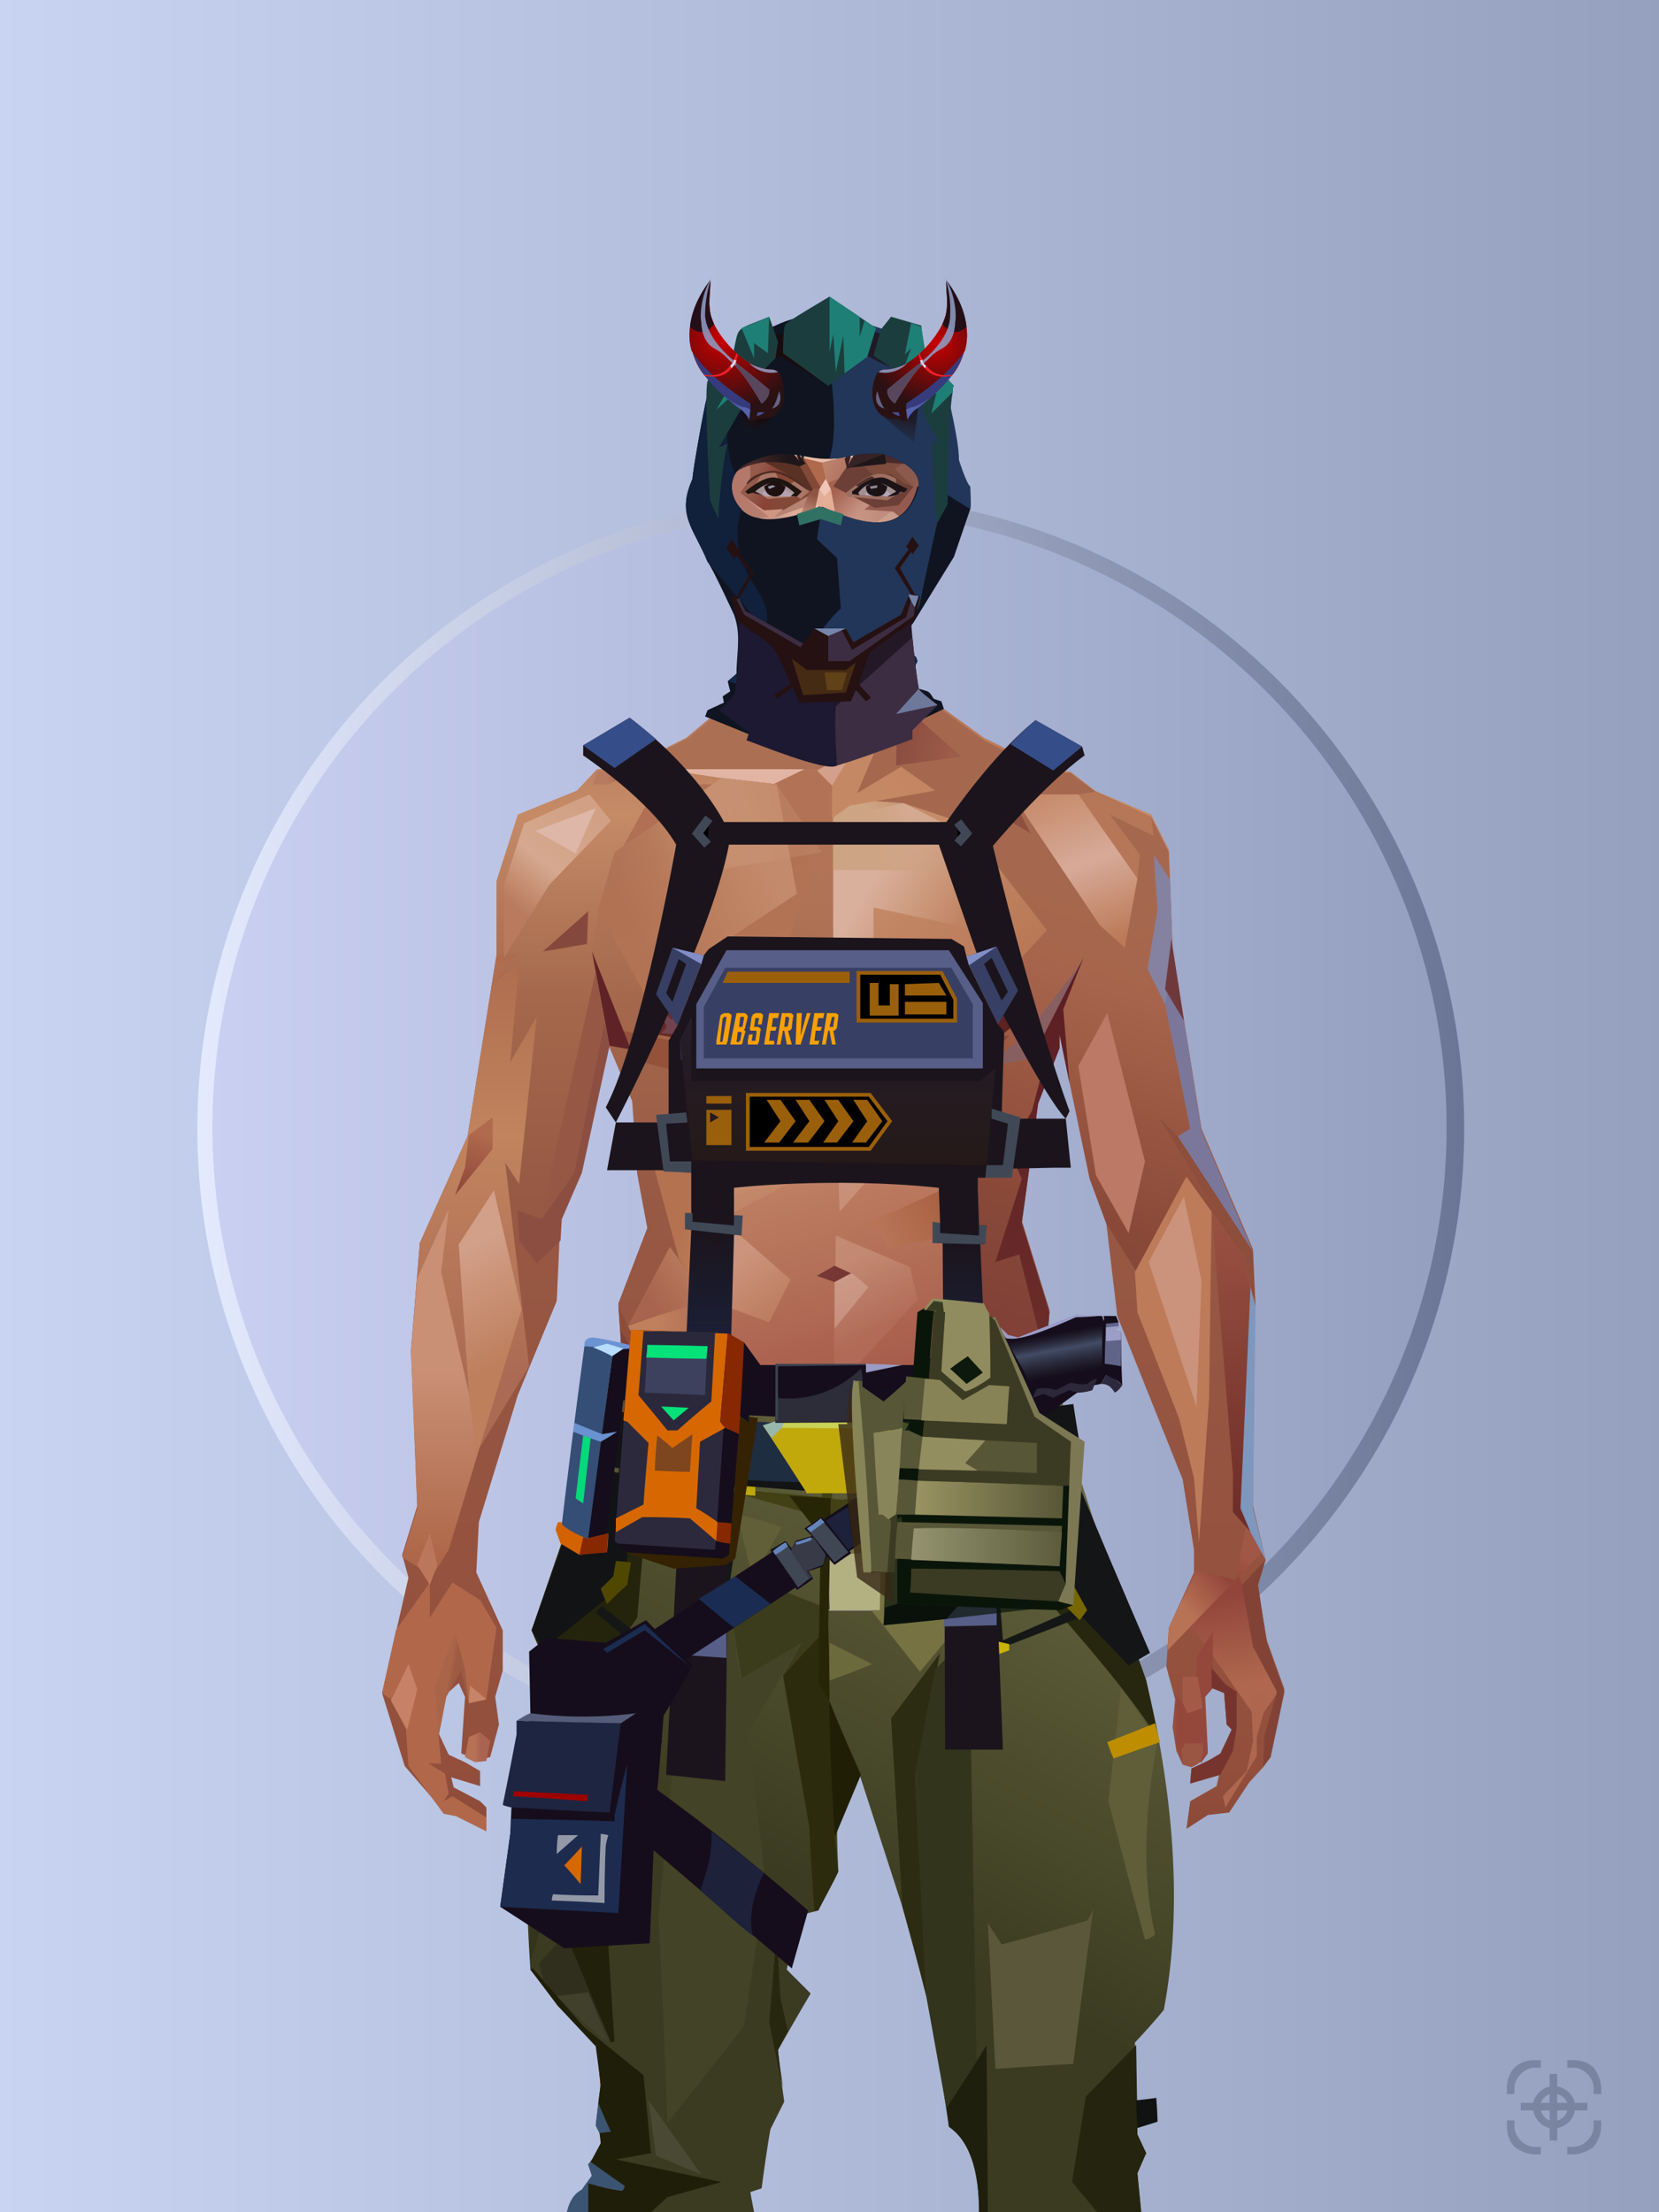 <?xml version="1.0" encoding="UTF-8"?>
<svg width="1320px" height="1760px" viewBox="0 0 1320 1760" version="1.1" xmlns="http://www.w3.org/2000/svg" xmlns:xlink="http://www.w3.org/1999/xlink">
<defs >
<linearGradient x1="0%" y1="41%" x2="100%" y2="41%" id="id-bg-29-Artboard-0">
<stop stop-color="#c8d4f2" offset="0%">
</stop >
<stop stop-color="#94a0be" offset="100%">
</stop >
</linearGradient >
<linearGradient x1="0%" y1="50%" x2="100%" y2="50%" id="id-bg-29-Artboard-1">
<stop stop-color="#e4ebff" offset="0%">
</stop >
<stop stop-color="#6a7595" offset="100%">
</stop >
</linearGradient >
<filter width="106%" height="106%" x="-3%" y="-3%" id="id-bg-29-Artboard-2" filterUnits="objectBoundingBox">
<feGaussianBlur in="SourceGraphic" stdDeviation="10">
</feGaussianBlur >
</filter >
<linearGradient x1="0%" y1="50%" x2="100%" y2="50%" id="id-bg-29-Artboard-3">
<stop stop-color="#c9d0f1" offset="0%">
</stop >
<stop stop-color="#949fc0" offset="100%">
</stop >
</linearGradient >
</defs >
<g stroke="none" stroke-width="1" fill="none" id="id-bg-29-Artboard-4" fill-rule="evenodd">
<g id="id-bg-29-Artboard-5">
<rect fill="url(#id-bg-29-Artboard-0)" width="1320" height="1760" x="0" y="0" id="id-bg-29-Artboard-6">
</rect >
<circle cx="661" cy="898" r="504" fill="url(#id-bg-29-Artboard-1)" id="id-bg-29-Artboard-7" filter="url(#id-bg-29-Artboard-2)">
</circle >
<circle cx="660" cy="897" r="491" fill="url(#id-bg-29-Artboard-3)" id="id-bg-29-Artboard-7">
</circle >
</g >
</g >
<defs >
<linearGradient x1="50%" y1="6%" x2="50%" y2="100%" id="id-male-6.6_base_3-0">
<stop stop-color="#b37355" offset="0%">
</stop >
<stop stop-color="#c58b67" offset="8%">
</stop >
<stop stop-color="#a5684c" offset="20%">
</stop >
<stop stop-color="#975844" offset="34%">
</stop >
<stop stop-color="#934f3c" offset="71%">
</stop >
<stop stop-color="#602521" offset="100%">
</stop >
</linearGradient >
<linearGradient x1="50%" y1="-10%" x2="50%" y2="84%" id="id-male-6.6_base_3-1">
<stop stop-color="#a86549" offset="0%">
</stop >
<stop stop-color="#c1845e" offset="49%">
</stop >
<stop stop-color="#ab6a54" offset="100%">
</stop >
</linearGradient >
<linearGradient x1="57%" y1="50%" x2="47%" y2="56%" id="id-male-6.6_base_3-2">
<stop stop-color="#7a3a33" offset="0%">
</stop >
<stop stop-color="#783731" offset="100%">
</stop >
</linearGradient >
<linearGradient x1="45%" y1="35%" x2="55%" y2="47%" id="id-male-6.6_base_3-3">
<stop stop-color="#a66552" offset="0%">
</stop >
<stop stop-color="#824237" offset="100%">
</stop >
</linearGradient >
<linearGradient x1="54%" y1="31%" x2="47%" y2="81%" id="id-male-6.6_base_3-4">
<stop stop-color="#a5684e" offset="0%">
</stop >
<stop stop-color="#a7644c" offset="20%">
</stop >
<stop stop-color="#8a4938" offset="71%">
</stop >
<stop stop-color="#854739" offset="81%">
</stop >
<stop stop-color="#824036" offset="100%">
</stop >
</linearGradient >
<linearGradient x1="43%" y1="38%" x2="54%" y2="44%" id="id-male-6.6_base_3-5">
<stop stop-color="#aa6548" offset="0%">
</stop >
<stop stop-color="#9e5b43" offset="100%">
</stop >
</linearGradient >
<linearGradient x1="46%" y1="8%" x2="58%" y2="82%" id="id-male-6.6_base_3-6">
<stop stop-color="#c9906f" offset="0%">
</stop >
<stop stop-color="#a45848" offset="100%">
</stop >
</linearGradient >
<linearGradient x1="50%" y1="41%" x2="49%" y2="65%" id="id-male-6.6_base_3-7">
<stop stop-color="#622b30" offset="0%">
</stop >
<stop stop-color="#a8594b" offset="27%">
</stop >
<stop stop-color="#ab6f54" offset="100%">
</stop >
</linearGradient >
<linearGradient x1="63%" y1="4%" x2="25%" y2="77%" id="id-male-6.6_base_3-8">
<stop stop-color="#d2a185" offset="0%">
</stop >
<stop stop-color="#d5a88f" offset="55%">
</stop >
<stop stop-color="#b97a5d" offset="100%">
</stop >
</linearGradient >
<linearGradient x1="50%" y1="23%" x2="41%" y2="77%" id="id-male-6.6_base_3-9">
<stop stop-color="#7f3531" offset="0%">
</stop >
<stop stop-color="#9d4d4c" offset="100%">
</stop >
</linearGradient >
<linearGradient x1="47%" y1="22%" x2="55%" y2="89%" id="id-male-6.6_base_3-10">
<stop stop-color="#b57159" offset="0%">
</stop >
<stop stop-color="#bc8971" offset="100%">
</stop >
</linearGradient >
<linearGradient x1="86%" y1="87%" x2="11%" y2="66%" id="id-male-6.6_base_3-11">
<stop stop-color="#9e5c4a" offset="0%">
</stop >
<stop stop-color="#8c4e40" offset="100%">
</stop >
</linearGradient >
<linearGradient x1="71%" y1="11%" x2="50%" y2="100%" id="id-male-6.6_base_3-12">
<stop stop-color="#b27255" offset="0%">
</stop >
<stop stop-color="#a5684c" offset="100%" stop-opacity="0">
</stop >
</linearGradient >
<linearGradient x1="66%" y1="46%" x2="56%" y2="43%" id="id-male-6.6_base_3-13">
<stop stop-color="#8e5040" offset="0%">
</stop >
<stop stop-color="#7d403a" offset="100%">
</stop >
</linearGradient >
<linearGradient x1="100%" y1="41%" x2="50%" y2="63%" id="id-male-6.6_base_3-14">
<stop stop-color="#712725" offset="0%">
</stop >
<stop stop-color="#732825" offset="100%">
</stop >
</linearGradient >
<linearGradient x1="69%" y1="20%" x2="50%" y2="100%" id="id-male-6.6_base_3-15">
<stop stop-color="#925342" offset="0%">
</stop >
<stop stop-color="#9d5a48" offset="100%">
</stop >
</linearGradient >
<linearGradient x1="36%" y1="20%" x2="57%" y2="81%" id="id-male-6.6_base_3-16">
<stop stop-color="#b07254" offset="0%">
</stop >
<stop stop-color="#b37355" offset="100%">
</stop >
</linearGradient >
<linearGradient x1="26%" y1="83%" x2="92%" y2="50%" id="id-male-6.6_base_3-17">
<stop stop-color="#c48864" offset="0%" stop-opacity="0">
</stop >
<stop stop-color="#c38b6b" offset="99%">
</stop >
</linearGradient >
<linearGradient x1="17%" y1="56%" x2="85%" y2="45%" id="id-male-6.6_base_3-18">
<stop stop-color="#d0a183" offset="0%" stop-opacity="0">
</stop >
<stop stop-color="#d0a183" offset="51%">
</stop >
<stop stop-color="#c68e6e" offset="100%">
</stop >
</linearGradient >
<linearGradient x1="17%" y1="24%" x2="74%" y2="87%" id="id-male-6.6_base_3-19">
<stop stop-color="#c78e6c" offset="0%">
</stop >
<stop stop-color="#b87755" offset="100%">
</stop >
</linearGradient >
<linearGradient x1="26%" y1="42%" x2="80%" y2="75%" id="id-male-6.6_base_3-20">
<stop stop-color="#d9b09c" offset="0%">
</stop >
<stop stop-color="#d5a88f" offset="100%" stop-opacity="0">
</stop >
</linearGradient >
<linearGradient x1="29%" y1="56%" x2="77%" y2="50%" id="id-male-6.6_base_3-21">
<stop stop-color="#cda484" offset="0%">
</stop >
<stop stop-color="#cb9d7c" offset="100%" stop-opacity="0">
</stop >
</linearGradient >
<linearGradient x1="74%" y1="24%" x2="34%" y2="74%" id="id-male-6.6_base_3-22">
<stop stop-color="#c38260" offset="0%">
</stop >
<stop stop-color="#c58865" offset="100%">
</stop >
</linearGradient >
<linearGradient x1="66%" y1="100%" x2="40%" y2="0%" id="id-male-6.6_base_3-23">
<stop stop-color="#bc7a58" offset="0%">
</stop >
<stop stop-color="#d7aa98" offset="46%">
</stop >
<stop stop-color="#c28360" offset="100%">
</stop >
</linearGradient >
<linearGradient x1="52%" y1="13%" x2="59%" y2="75%" id="id-male-6.6_base_3-24">
<stop stop-color="#92463b" offset="0%">
</stop >
<stop stop-color="#af684f" offset="100%">
</stop >
</linearGradient >
<linearGradient x1="28%" y1="76%" x2="73%" y2="20%" id="id-male-6.6_base_3-25">
<stop stop-color="#b87356" offset="0%">
</stop >
<stop stop-color="#91453a" offset="67%">
</stop >
<stop stop-color="#a15745" offset="100%">
</stop >
</linearGradient >
<linearGradient x1="50%" y1="0%" x2="50%" y2="100%" id="id-male-6.6_base_3-26">
<stop stop-color="#9a5242" offset="0%">
</stop >
<stop stop-color="#6c2b27" offset="100%">
</stop >
</linearGradient >
<linearGradient x1="66%" y1="59%" x2="24%" y2="66%" id="id-male-6.6_base_3-27">
<stop stop-color="#a36149" offset="0%">
</stop >
<stop stop-color="#c07f5d" offset="100%">
</stop >
</linearGradient >
<linearGradient x1="41%" y1="11%" x2="55%" y2="61%" id="id-male-6.6_base_3-28">
<stop stop-color="#cd9781" offset="0%">
</stop >
<stop stop-color="#b4705c" offset="100%">
</stop >
</linearGradient >
<linearGradient x1="19%" y1="58%" x2="66%" y2="43%" id="id-male-6.6_base_3-29">
<stop stop-color="#d3a389" offset="0%">
</stop >
<stop stop-color="#c38761" offset="100%">
</stop >
</linearGradient >
<linearGradient x1="73%" y1="50%" x2="30%" y2="53%" id="id-male-6.6_base_3-30">
<stop stop-color="#9b5f42" offset="0%">
</stop >
<stop stop-color="#b67b61" offset="100%">
</stop >
</linearGradient >
<linearGradient x1="31%" y1="0%" x2="50%" y2="100%" id="id-male-6.6_base_3-31">
<stop stop-color="#d5a897" offset="0%">
</stop >
<stop stop-color="#d1a08e" offset="100%">
</stop >
</linearGradient >
<linearGradient x1="29%" y1="43%" x2="65%" y2="100%" id="id-male-6.6_base_3-32">
<stop stop-color="#d29d85" offset="0%">
</stop >
<stop stop-color="#c18265" offset="100%">
</stop >
</linearGradient >
<linearGradient x1="13%" y1="78%" x2="84%" y2="50%" id="id-male-6.6_base_3-33">
<stop stop-color="#b77456" offset="0%">
</stop >
<stop stop-color="#aa6244" offset="100%">
</stop >
</linearGradient >
<linearGradient x1="50%" y1="0%" x2="36%" y2="100%" id="id-male-6.6_base_3-34">
<stop stop-color="#d1a187" offset="0%">
</stop >
<stop stop-color="#cc957e" offset="100%">
</stop >
</linearGradient >
<linearGradient x1="50%" y1="28%" x2="64%" y2="55%" id="id-male-6.6_base_3-35">
<stop stop-color="#cf9d80" offset="0%">
</stop >
<stop stop-color="#c38869" offset="100%">
</stop >
</linearGradient >
<linearGradient x1="40%" y1="55%" x2="62%" y2="71%" id="id-male-6.6_base_3-36">
<stop stop-color="#b47251" offset="0%">
</stop >
<stop stop-color="#ba7b58" offset="100%">
</stop >
</linearGradient >
<linearGradient x1="9%" y1="37%" x2="88%" y2="55%" id="id-male-6.6_base_3-37">
<stop stop-color="#9d5d46" offset="0%">
</stop >
<stop stop-color="#86473b" offset="100%">
</stop >
</linearGradient >
<linearGradient x1="62%" y1="19%" x2="50%" y2="100%" id="id-male-6.6_base_3-38">
<stop stop-color="#b06a4d" offset="0%">
</stop >
<stop stop-color="#8e483a" offset="100%">
</stop >
</linearGradient >
<linearGradient x1="45%" y1="18%" x2="51%" y2="67%" id="id-male-6.6_base_3-39">
<stop stop-color="#d29f88" offset="0%">
</stop >
<stop stop-color="#be7f5d" offset="100%">
</stop >
</linearGradient >
<linearGradient x1="50%" y1="43%" x2="50%" y2="100%" id="id-male-6.6_base_3-40">
<stop stop-color="#ca9076" offset="0%">
</stop >
<stop stop-color="#ab6344" offset="100%">
</stop >
</linearGradient >
<linearGradient x1="45%" y1="50%" x2="58%" y2="50%" id="id-male-6.6_base_3-41">
<stop stop-color="#9d5d49" offset="0%">
</stop >
<stop stop-color="#be836d" offset="100%">
</stop >
</linearGradient >
<linearGradient x1="33%" y1="74%" x2="77%" y2="42%" id="id-male-6.6_base_3-42">
<stop stop-color="#a8644f" offset="0%">
</stop >
<stop stop-color="#b6765a" offset="100%">
</stop >
</linearGradient >
<linearGradient x1="63%" y1="59%" x2="38%" y2="59%" id="id-male-6.6_base_3-43">
<stop stop-color="#a86451" offset="0%">
</stop >
<stop stop-color="#b77154" offset="100%">
</stop >
</linearGradient >
<linearGradient x1="50%" y1="0%" x2="50%" y2="100%" id="id-male-6.6_base_3-44">
<stop stop-color="#bd907d" offset="0%">
</stop >
<stop stop-color="#9e5744" offset="100%">
</stop >
</linearGradient >
<linearGradient x1="47%" y1="47%" x2="53%" y2="50%" id="id-male-6.6_base_3-45">
<stop stop-color="#c19b86" offset="0%">
</stop >
<stop stop-color="#9e5744" offset="100%">
</stop >
</linearGradient >
<linearGradient x1="50%" y1="0%" x2="50%" y2="100%" id="id-male-6.6_base_3-46">
<stop stop-color="#ac6553" offset="0%">
</stop >
<stop stop-color="#9e5644" offset="100%">
</stop >
</linearGradient >
<linearGradient x1="50%" y1="0%" x2="50%" y2="100%" id="id-male-6.6_base_3-47">
<stop stop-color="#b28775" offset="0%">
</stop >
<stop stop-color="#b68776" offset="100%">
</stop >
</linearGradient >
<linearGradient x1="0%" y1="55%" x2="100%" y2="55%" id="id-male-6.6_base_3-48">
<stop stop-color="#a2675e" offset="0%">
</stop >
<stop stop-color="#8f4f4c" offset="100%">
</stop >
</linearGradient >
<linearGradient x1="50%" y1="0%" x2="50%" y2="100%" id="id-male-6.6_base_3-49">
<stop stop-color="#af8873" offset="0%">
</stop >
<stop stop-color="#93493e" offset="100%">
</stop >
</linearGradient >
<linearGradient x1="49%" y1="20%" x2="52%" y2="96%" id="id-male-6.6_base_3-50">
<stop stop-color="#9b5650" offset="0%">
</stop >
<stop stop-color="#984d3f" offset="100%">
</stop >
</linearGradient >
<linearGradient x1="50%" y1="0%" x2="50%" y2="100%" id="id-male-6.6_base_3-51">
<stop stop-color="#5a1d24" offset="0%">
</stop >
<stop stop-color="#72332b" offset="100%">
</stop >
</linearGradient >
<linearGradient x1="33%" y1="47%" x2="59%" y2="56%" id="id-male-6.6_base_3-52">
<stop stop-color="#8e4d39" offset="0%">
</stop >
<stop stop-color="#7c3a31" offset="100%">
</stop >
</linearGradient >
</defs >
<g transform="translate(304,473)" id="id-male-6.6_base_3-53">
<polygon points="174 662 139 824 137 906 146 1082 171 1154 176 1211 174 1230 175 1284 287 1284 284 1265 308 1195 306 1124 345 952 343 912 353 879 362 881 371 877 383 904 391 970 434 1079 457 1202 475 1252 475 1284 596 1284 600 1225 591 1146 609 1103 612 997 596 842 545 671 539 640 528 606 531 569 509 498 522 403 539 360 539 348 563 464 576 498 585 574 637 704 646 760 646 778 626 822 624 853 631 879 629 901 632 920 637 931 647 931 657 920 655 877 659 867 670 874 672 899 676 903 667 923 644 934 643 945 666 939 664 948 643 960 640 982 657 971 674 969 690 945 701 933 704 926 707 923 713 892 718 871 704 832 696 786 703 768 693 725 693 521 652 425 629 282 626 203 612 175 567 156 548 141 530 139 479 114 422 73 416 42 415 1 285 0 284 73 279 83 242 114 196 137 171 139 155 156 108 175 91 228 91 287 68 431 30 516 23 602 28 725 16 764 21 782 0 874 18 932 49 968 59 970 83 982 83 965 78 960 57 949 55 941 78 948 78 936 66 929 53 923 45 906 51 875 61 866 66 877 63 922 75 927 86 925 93 899 90 877 96 856 96 824 75 778 77 738 108 637 139 562 142 495 159 458 180 358 199 403 203 461 211 504 188 564 191 608" fill="url(#id-male-6.6_base_3-0)" id="id-male-6.6_base_3-54">
</polygon >
<polygon points="91 287 68 431 30 516 23 602 72 688 117 614 98 452 109 469 123 336 102 372 109 294 88 309 109 285" fill="url(#id-male-6.6_base_3-1)" id="id-male-6.6_base_3-54">
</polygon >
<polygon points="383 906 391 972 434 1081 457 1204 475 1254 475 1287 596 1287 600 1226 591 1148 609 1105 612 999 602 904 584 908 584 846 535 683 456 705 382 878" fill="url(#id-male-6.6_base_3-2)" id="id-male-6.6_base_3-54">
</polygon >
<polygon points="137 907 146 1083 171 1156 176 1212 174 1232 175 1286 175 1287 287 1287 284 1266 308 1197 306 1126 345 954 343 923 293 814 263 724 247 711" fill="url(#id-male-6.6_base_3-3)" id="id-male-6.6_base_3-54">
</polygon >
<polygon points="545 673 539 641 528 608 531 571 509 500 522 405 539 361 539 350 563 465 576 500 601 540 660 491 688 529 652 427 629 283 626 205 612 177 568 157 548 142 530 141 479 116 422 75 416 44 415 3 360 3 360 715 462 724" fill="url(#id-male-6.6_base_3-4)" id="id-male-6.6_base_3-54">
</polygon >
<polygon points="83 984 59 972 49 970 21 932 19 903 7 879 0 874 11 824 38 786 38 814 56 786 78 800 91 822 83 879 69 882 63 855 51 877 45 908 47 930 37 930 50 938 53 954 49 960 56 956 83 973" fill="#b1684a" id="id-male-6.6_base_3-59">
</polygon >
<polygon points="66 855 69 882 63 855 51 877 45 908 42 870 58 825" fill="url(#id-male-6.6_base_3-5)" id="id-male-6.6_base_3-59">
</polygon >
<polygon points="83 879 69 882 70 868" fill="#c7846a" id="id-male-6.6_base_3-59">
</polygon >
<polygon points="481 376 513 349 558 291 522 368" fill="#885f60" id="id-male-6.6_base_3-62">
</polygon >
<polygon points="313 697 260 560 246 448 259 424 355 408 361 366 317 404 285 409 267 378 313 343 394 351 431 378 420 404 368 399 371 404 449 421 466 441 449 510 466 547 406 697 358 717" fill="url(#id-male-6.6_base_3-6)" id="id-male-6.6_base_3-63">
</polygon >
<polygon points="410 90 430 82 423 76 416 45 416 7 286 9 286 48 283 76 278 86 244 114 195 139 366 139 390 70 410 26" fill="url(#id-male-6.6_base_3-7)" id="id-male-6.6_base_3-64">
</polygon >
<polygon points="182 180 133 231 97 289 97 231 113 182 165 159" fill="url(#id-male-6.6_base_3-8)" id="id-male-6.6_base_3-65">
</polygon >
<polygon points="346 107 384 55 409 31 414 23 299 31" fill="url(#id-male-6.6_base_3-9)" id="id-male-6.6_base_3-66">
</polygon >
<polygon points="287 93 295 32 323 129" fill="url(#id-male-6.6_base_3-10)" id="id-male-6.6_base_3-67">
</polygon >
<polygon points="336 139 314 151 270 146 224 139" fill="#e2b4a4" id="id-male-6.6_base_3-68">
</polygon >
<polygon points="410 84 409 136 461 129" fill="url(#id-male-6.6_base_3-11)" id="id-male-6.6_base_3-69">
</polygon >
<polygon points="173 246 167 286 191 351 263 386 328 330 359 330 359 152 348 139 336 139 309 152" fill="url(#id-male-6.6_base_3-12)" id="id-male-6.6_base_3-70">
</polygon >
<polygon points="464 159 516 190 500 159" fill="url(#id-male-6.6_base_3-13)" id="id-male-6.6_base_3-71">
</polygon >
<polygon points="302 31 346 72 382 62 409 37 416 28 416 13" fill="url(#id-male-6.6_base_3-14)" id="id-male-6.6_base_3-72">
</polygon >
<polygon points="263 151 191 202 219 151" fill="#b17054" id="id-male-6.6_base_3-73">
</polygon >
<polygon points="154 206 170 170 122 188" fill="#deb7a9" id="id-male-6.6_base_3-74">
</polygon >
<polygon points="358 285 344 299 323 318 305 354 358 345 354 305" fill="url(#id-male-6.6_base_3-15)" id="id-male-6.6_base_3-75">
</polygon >
<polygon points="260 361 265 387 203 371 191 347" fill="#94523b" id="id-male-6.6_base_3-76">
</polygon >
<polygon points="198 362 181 359 167 284" fill="#5e2227" id="id-male-6.6_base_3-77">
</polygon >
<polygon points="477 341 477 335 488 326 496 325 509 338 496 348 485 354" fill="#5d2221" id="id-male-6.6_base_3-78">
</polygon >
<polygon points="314 151 342 220 317 293 237 351 209 318 172 251 185 205 270 146" fill="url(#id-male-6.6_base_3-16)" id="id-male-6.6_base_3-79">
</polygon >
<polygon points="314 151 330 238 209 318 172 251 185 205 270 146" fill="url(#id-male-6.6_base_3-17)" id="id-male-6.6_base_3-79">
</polygon >
<polygon points="314 151 350 205 220 227 185 205 270 146" fill="url(#id-male-6.6_base_3-18)" opacity="0.369" id="id-male-6.6_base_3-79">
</polygon >
<polygon points="211 335 223 322 242 327 244 332 235 353 213 349" fill="#642b26" id="id-male-6.6_base_3-82">
</polygon >
<polygon points="224 339 226 342 226 345 222 349 235 350 242 333 230 338 227 335" fill="#70434f" id="id-male-6.6_base_3-83">
</polygon >
<polygon points="488 343 491 347 486 351 479 338 489 327 495 327 493 336" fill="#6f373c" id="id-male-6.6_base_3-84">
</polygon >
<polygon points="485 339 488 343 493 337" fill="#92523e" id="id-male-6.6_base_3-85">
</polygon >
<polygon points="359 162 359 291 406 325 455 347 529 267 463 182 415 166" fill="url(#id-male-6.6_base_3-19)" id="id-male-6.6_base_3-86">
</polygon >
<polygon points="359 178 359 281 391 302 391 249 489 270 461 189 415 166" fill="url(#id-male-6.6_base_3-20)" id="id-male-6.6_base_3-86">
</polygon >
<polygon points="359 178 359 219 472 220 461 189 415 166 371 163" fill="url(#id-male-6.6_base_3-21)" id="id-male-6.6_base_3-86">
</polygon >
<polygon points="358 178 372 168 440 156 413 137 378 158 411 80 396 60 358 146" fill="url(#id-male-6.6_base_3-22)" id="id-male-6.6_base_3-89">
</polygon >
<polygon points="346 140 358 152 372 129 400 48 369 86 364 130" fill="#d3a08c" id="id-male-6.6_base_3-90">
</polygon >
<polygon points="591 281 601 226 559 159 514 159 523 138 499 156 571 263" fill="url(#id-male-6.6_base_3-23)" id="id-male-6.6_base_3-91">
</polygon >
<polygon points="609 298 626 332 629 285 627 227 614 207 617 251" fill="#8581a0" id="id-male-6.6_base_3-92">
</polygon >
<polygon points="554 159 567 157 612 177 614 192 579 175 603 207 601 226" fill="#b67758" id="id-male-6.6_base_3-93">
</polygon >
<polygon points="641 823 648 826 697 896 713 873 682 781" fill="url(#id-male-6.6_base_3-24)" id="id-male-6.6_base_3-94">
</polygon >
<polygon points="625 840 700 762 688 738 679 784 648 776 626 822" fill="url(#id-male-6.6_base_3-25)" id="id-male-6.6_base_3-94">
</polygon >
<polygon points="648 862 648 845 661 825 661 870 654 878 657 922 652 929 637 929 632 914 632 893 632 877 644 888" fill="#94473b" id="id-male-6.6_base_3-96">
</polygon >
<polygon points="554 375 577 333 607 451 594 508 568 462" fill="#bb7966" id="id-male-6.6_base_3-97">
</polygon >
<polygon points="623 326 643 425 633 431 693 523 652 427 636 326 625 315" fill="#7b779a" id="id-male-6.6_base_3-98">
</polygon >
<polygon points="628 274 638 339 623 314" fill="#6f393c" id="id-male-6.6_base_3-99">
</polygon >
<polygon points="693 523 695 567 685 525 618 416 633 431" fill="#8d4e3b" id="id-male-6.6_base_3-100">
</polygon >
<polygon points="640 463 599 539 601 571 634 655 646 703 650 754 658 640 660 491" fill="#bd7b5a" id="id-male-6.6_base_3-101">
</polygon >
<polygon points="610 531 648 646 652 546 638 479" fill="#cb937c" id="id-male-6.6_base_3-101">
</polygon >
<polygon points="693 748 677 730 677 700 660 491 685 525 691 552 684 727" fill="url(#id-male-6.6_base_3-26)" id="id-male-6.6_base_3-103">
</polygon >
<polygon points="691 746 703 768 693 727 695 567 691 551 683 727" fill="#7e97bd" id="id-male-6.6_base_3-104">
</polygon >
<polygon points="260 559 310 683 355 716 263 713 238 685 195 582" fill="url(#id-male-6.6_base_3-27)" id="id-male-6.6_base_3-105">
</polygon >
<polygon points="637 931 636 919 639 914 653 914 653 922 651 929 648 931 644 933" fill="#9b5543" id="id-male-6.6_base_3-106">
</polygon >
<polygon points="637 861 637 882 641 890 653 886 649 861" fill="#a35b48" id="id-male-6.6_base_3-107">
</polygon >
<polygon points="691 871 693 912 688 936 669 956 671 965 696 924 696 909 705 877" fill="#ae664f" id="id-male-6.6_base_3-108">
</polygon >
<polygon points="703 768 684 788 693 837 712 873 702 908 701 933 707 925 718 873 704 834 697 788" fill="#824336" id="id-male-6.6_base_3-109">
</polygon >
<polygon points="667 939 643 946 644 934 657 928 667 922 676 903 672 899 670 874 660 870 660 854 671 867 680 873 680 902 677 920" fill="#77342e" id="id-male-6.6_base_3-110">
</polygon >
<polygon points="361 510 359 634 426 561 420 535" fill="url(#id-male-6.6_base_3-28)" opacity="0.626" id="id-male-6.6_base_3-111">
</polygon >
<polygon points="319 403 289 399 268 380 313 343 361 348 362 372" fill="url(#id-male-6.6_base_3-29)" id="id-male-6.6_base_3-112">
</polygon >
<polygon points="171 141 168 151 180 151 204 139 196 138" fill="url(#id-male-6.6_base_3-30)" id="id-male-6.6_base_3-113">
</polygon >
<polygon points="359 308 362 360 382 334" fill="#bb7863" opacity="0.625" id="id-male-6.6_base_3-114">
</polygon >
<polygon points="360 546 360 584 387 551 374 540" fill="url(#id-male-6.6_base_3-31)" opacity="0.626" id="id-male-6.6_base_3-115">
</polygon >
<polygon points="346 542 360 547 373 540 360 534" fill="#763735" id="id-male-6.6_base_3-116">
</polygon >
<polygon points="325 545 277 503 259 561 308 579" fill="url(#id-male-6.6_base_3-32)" opacity="0.758" id="id-male-6.6_base_3-117">
</polygon >
<polygon points="389 499 460 467 449 510 404 520" fill="url(#id-male-6.6_base_3-33)" id="id-male-6.6_base_3-118">
</polygon >
<polygon points="364 491 361 403 420 428" fill="url(#id-male-6.6_base_3-34)" opacity="0.758" id="id-male-6.6_base_3-119">
</polygon >
<polygon points="262 446 333 446 323 469 279 492" fill="url(#id-male-6.6_base_3-35)" opacity="0.758" id="id-male-6.6_base_3-120">
</polygon >
<polygon points="259 425 279 496 259 561 236 528 213 443 227 425 243 447" fill="url(#id-male-6.6_base_3-36)" id="id-male-6.6_base_3-121">
</polygon >
<polygon points="412 343 444 374 466 383 499 351 447 354 416 339" fill="url(#id-male-6.6_base_3-37)" id="id-male-6.6_base_3-122">
</polygon >
<polygon points="164 252 163 278 128 284" fill="#85483c" id="id-male-6.6_base_3-123">
</polygon >
<polygon points="58 478 88 441 88 416 69 430 66 456" fill="url(#id-male-6.6_base_3-38)" id="id-male-6.6_base_3-124">
</polygon >
<polygon points="76 684 69 634 61 517 89 474 111 569" fill="url(#id-male-6.6_base_3-39)" id="id-male-6.6_base_3-125">
</polygon >
<polygon points="53 489 47 539 69 635 76 684 53 760 40 781 16 766 28 727 23 604 28 544" fill="url(#id-male-6.6_base_3-40)" id="id-male-6.6_base_3-126">
</polygon >
<polygon points="136 452 127 497 153 460 177 340 170 300" fill="#965744" id="id-male-6.6_base_3-127">
</polygon >
<polygon points="181 359 159 460 143 497 142 514 123 532 109 514 108 490 127 497 153 460 177 340" fill="#8d4e42" id="id-male-6.6_base_3-127">
</polygon >
<polygon points="38 747 28 772 38 788 44 772" fill="#bb775c" id="id-male-6.6_base_3-129">
</polygon >
<polygon points="359 379 342 413 361 444 377 417" fill="url(#id-male-6.6_base_3-41)" id="id-male-6.6_base_3-130">
</polygon >
<polygon points="196 581 260 561 229 519" fill="url(#id-male-6.6_base_3-42)" id="id-male-6.6_base_3-131">
</polygon >
<polygon points="74 929 66 925 69 909 78 905 86 912 83 928" fill="url(#id-male-6.6_base_3-43)" id="id-male-6.6_base_3-132">
</polygon >
<polygon points="20 903 7 880 21 851 28 871" fill="#c78167" id="id-male-6.6_base_3-133">
</polygon >
<polygon points="218 1123 203 1040 191 913 171 1090 182 1169 230 1208 261 1237 270 1213 234 1175 212 1157 272 1191 281 1169" fill="url(#id-male-6.6_base_3-44)" opacity="0.808" id="id-male-6.6_base_3-134">
</polygon >
<polygon points="182 1207 181 1155 213 1106 236 1166 230 1210" fill="#a8614d" id="id-male-6.6_base_3-135">
</polygon >
<polygon points="187 902 211 1137 227 1161 275 1187 299 1137 272 1009 299 918 269 791 211 836" fill="url(#id-male-6.6_base_3-45)" id="id-male-6.6_base_3-136">
</polygon >
<polygon points="288 1079 311 1040 311 942 295 903 264 1019 275 1188 301 1137" fill="url(#id-male-6.6_base_3-46)" id="id-male-6.6_base_3-137">
</polygon >
<polygon points="584 908 604 1008 608 1106 614 998 599 887" fill="#848bb1" id="id-male-6.6_base_3-138">
</polygon >
<polygon points="430 886 488 1140 535 1115 561 925 566 886 536 816 500 786" fill="url(#id-male-6.6_base_3-47)" opacity="0.792" id="id-male-6.6_base_3-139">
</polygon >
<polygon points="581 921 588 1011 584 1112 576 1162 544 1046 566 886" fill="url(#id-male-6.6_base_3-48)" id="id-male-6.6_base_3-140">
</polygon >
<polygon points="561 1247 518 1200 472 1112 494 931 505 931 594 1188 579 1244" fill="url(#id-male-6.6_base_3-49)" id="id-male-6.6_base_3-141">
</polygon >
<polygon points="531 1221 539 1263 536 1269 516 1287 509 1287 500 1263 513 1199 488 1226 462 1170 472 1101 427 1010 398 877 469 771 518 739 536 818 500 787 433 890 477 1078 534 1212" fill="url(#id-male-6.6_base_3-50)" id="id-male-6.6_base_3-142">
</polygon >
<polygon points="321 1058 284 852 258 721 266 733 371 879 362 883 354 881 343 914 345 954" fill="#995346" id="id-male-6.6_base_3-143">
</polygon >
<polygon points="429 1068 424 875 536 705 454 704 380 865 384 906 391 972" fill="#9e5752" opacity="0.394" id="id-male-6.6_base_3-144">
</polygon >
<polygon points="175 1262 194 1287 206 1287 225 1226 213 1249 175 1221 174 1232" fill="#743428" id="id-male-6.6_base_3-145">
</polygon >
<polygon points="528 1227 554 1234 569 1169 549 1168" fill="#ac7064" id="id-male-6.6_base_3-146">
</polygon >
<polygon points="546 678 545 672 539 641 528 608 531 571 509 500 522 405 539 361 539 350 547 389 542 330 558 289 517 369 528 369 517 411 499 442 509 465 488 531 507 525 522 585 449 724" fill="url(#id-male-6.6_base_3-51)" id="id-male-6.6_base_3-54">
</polygon >
<polygon points="402 722 490 609 522 585 449 723" fill="#94493c" id="id-male-6.6_base_3-148">
</polygon >
<polygon points="174 664 139 826 137 907 139 937 238 690 352 886 354 881 362 883 371 879 383 906 471 773 548 712 596 844 545 673 539 641 478 697 449 723 278 705 232 657 188 566 191 610" fill="url(#id-male-6.6_base_3-52)" id="id-male-6.6_base_3-54">
</polygon >
<polygon points="189 616 211 620 190 586 190 609" fill="#813f3a" id="id-male-6.6_base_3-150">
</polygon >
<polygon points="139 836 225 709 167 697 139 826" fill="#753e2a" id="id-male-6.6_base_3-151">
</polygon >
<polygon points="518 734 596 843 547 678" fill="#622b30" id="id-male-6.6_base_3-152">
</polygon >
<polygon points="415 778 447 726 314 744 329 762" fill="#a6564c" opacity="0.52" id="id-male-6.6_base_3-54">
</polygon >
<polygon points="411 685 463 666 456 573" fill="#7a3b33" id="id-male-6.6_base_3-154">
</polygon >
</g >
<defs >
<linearGradient x1="53%" y1="5%" x2="47%" y2="91%" id="id-male-6.8_face_3-0">
<stop stop-color="#932126" offset="0%">
</stop >
<stop stop-color="#873f39" offset="82%">
</stop >
<stop stop-color="#9e5e4f" offset="100%">
</stop >
</linearGradient >
<linearGradient x1="62%" y1="61%" x2="50%" y2="36%" id="id-male-6.8_face_3-1">
<stop stop-color="#ba6e61" offset="0%">
</stop >
<stop stop-color="#4d1217" offset="100%">
</stop >
</linearGradient >
<linearGradient x1="50%" y1="13%" x2="57%" y2="81%" id="id-male-6.8_face_3-2">
<stop stop-color="#885154" offset="0%">
</stop >
<stop stop-color="#9e5e4f" offset="52%">
</stop >
<stop stop-color="#d79898" offset="100%">
</stop >
</linearGradient >
<linearGradient x1="50%" y1="0%" x2="54%" y2="88%" id="id-male-6.8_face_3-3">
<stop stop-color="#8b2f27" offset="0%">
</stop >
<stop stop-color="#803a2b" offset="100%">
</stop >
</linearGradient >
<linearGradient x1="36%" y1="75%" x2="36%" y2="18%" id="id-male-6.8_face_3-4">
<stop stop-color="#6f3938" offset="0%">
</stop >
<stop stop-color="#590f13" offset="100%">
</stop >
</linearGradient >
<linearGradient x1="33%" y1="21%" x2="62%" y2="79%" id="id-male-6.8_face_3-5">
<stop stop-color="#a56757" offset="0%">
</stop >
<stop stop-color="#b57363" offset="10%">
</stop >
<stop stop-color="#b9735d" offset="53%">
</stop >
<stop stop-color="#d0907a" offset="70%">
</stop >
<stop stop-color="#aa6e5a" offset="88%">
</stop >
<stop stop-color="#ad7464" offset="100%">
</stop >
</linearGradient >
<linearGradient x1="28%" y1="56%" x2="79%" y2="54%" id="id-male-6.8_face_3-6">
<stop stop-color="#c89a8a" offset="0%">
</stop >
<stop stop-color="#e0ad98" offset="16%">
</stop >
<stop stop-color="#c08c7d" offset="100%">
</stop >
</linearGradient >
<linearGradient x1="68%" y1="59%" x2="18%" y2="46%" id="id-male-6.8_face_3-7">
<stop stop-color="#b78372" offset="0%">
</stop >
<stop stop-color="#b4786a" offset="100%">
</stop >
</linearGradient >
<linearGradient x1="26%" y1="17%" x2="91%" y2="50%" id="id-male-6.8_face_3-8">
<stop stop-color="#945344" offset="0%">
</stop >
<stop stop-color="#b3715e" offset="16%">
</stop >
<stop stop-color="#cb8c74" offset="51%">
</stop >
<stop stop-color="#935a4f" offset="100%">
</stop >
</linearGradient >
<linearGradient x1="45%" y1="16%" x2="52%" y2="84%" id="id-male-6.8_face_3-9">
<stop stop-color="#9f6554" offset="0%">
</stop >
<stop stop-color="#925343" offset="100%">
</stop >
</linearGradient >
<linearGradient x1="91%" y1="32%" x2="50%" y2="77%" id="id-male-6.8_face_3-10">
<stop stop-color="#9d6655" offset="0%">
</stop >
<stop stop-color="#a96c5d" offset="100%">
</stop >
</linearGradient >
<linearGradient x1="72%" y1="40%" x2="61%" y2="55%" id="id-male-6.8_face_3-11">
<stop stop-color="#734233" offset="0%">
</stop >
<stop stop-color="#ae705b" offset="100%">
</stop >
</linearGradient >
<linearGradient x1="50%" y1="33%" x2="50%" y2="100%" id="id-male-6.8_face_3-12">
<stop stop-color="#1e0d0c" offset="0%">
</stop >
<stop stop-color="#7f4d40" offset="100%">
</stop >
</linearGradient >
<linearGradient x1="34%" y1="50%" x2="87%" y2="60%" id="id-male-6.8_face_3-13">
<stop stop-color="#d09a88" offset="0%">
</stop >
<stop stop-color="#c38774" offset="100%">
</stop >
</linearGradient >
<linearGradient x1="14%" y1="54%" x2="60%" y2="65%" id="id-male-6.8_face_3-14">
<stop stop-color="#945b4b" offset="0%">
</stop >
<stop stop-color="#894336" offset="50%">
</stop >
<stop stop-color="#824937" offset="100%">
</stop >
</linearGradient >
<linearGradient x1="50%" y1="0%" x2="50%" y2="100%" id="id-male-6.8_face_3-15">
<stop stop-color="#ce9386" offset="0%">
</stop >
<stop stop-color="#c99387" offset="100%">
</stop >
</linearGradient >
<linearGradient x1="50%" y1="9%" x2="44%" y2="54%" id="id-male-6.8_face_3-16">
<stop stop-color="#c58372" offset="0%">
</stop >
<stop stop-color="#d2977f" offset="100%">
</stop >
</linearGradient >
<linearGradient x1="61%" y1="87%" x2="61%" y2="8%" id="id-male-6.8_face_3-17">
<stop stop-color="#deac9d" offset="0%" stop-opacity="0">
</stop >
<stop stop-color="#d69c96" offset="100%">
</stop >
</linearGradient >
<radialGradient cx="50%" cy="39%" r="61%" id="id-male-6.8_face_3-18" fx="50%" fy="39%" gradientTransform="translate(0.5,0.392) scale(0.254,1) rotate(90) scale(1,3) translate(-0.5,-0.392)">
<stop stop-color="#b36061" offset="0%">
</stop >
<stop stop-color="#6c2c2e" offset="100%">
</stop >
</radialGradient >
<linearGradient x1="67%" y1="12%" x2="50%" y2="100%" id="id-male-6.8_face_3-19">
<stop stop-color="#8d5644" offset="0%">
</stop >
<stop stop-color="#e0ad98" offset="100%">
</stop >
</linearGradient >
<linearGradient x1="45%" y1="50%" x2="56%" y2="52%" id="id-male-6.8_face_3-20">
<stop stop-color="#bf7357" offset="0%">
</stop >
<stop stop-color="#945741" offset="100%">
</stop >
</linearGradient >
<linearGradient x1="18%" y1="22%" x2="62%" y2="71%" id="id-male-6.8_face_3-21">
<stop stop-color="#a5624f" offset="0%">
</stop >
<stop stop-color="#c59181" offset="100%">
</stop >
</linearGradient >
<linearGradient x1="50%" y1="35%" x2="87%" y2="93%" id="id-male-6.8_face_3-22">
<stop stop-color="#eec5b7" offset="0%">
</stop >
<stop stop-color="#d1a398" offset="100%">
</stop >
</linearGradient >
<linearGradient x1="50%" y1="115%" x2="50%" y2="50%" id="id-male-6.8_face_3-23">
<stop stop-color="#925f51" offset="0%">
</stop >
<stop stop-color="#593128" offset="100%">
</stop >
</linearGradient >
<linearGradient x1="73%" y1="44%" x2="22%" y2="46%" id="id-male-6.8_face_3-24">
<stop stop-color="#1f1619" offset="0%">
</stop >
<stop stop-color="#492a2a" offset="100%">
</stop >
</linearGradient >
</defs >
<g transform="translate(548,259)" id="id-male-6.8_face_3-25">
<g id="id-male-6.8_face_3-26">
<g transform="translate(0,121)" id="id-male-6.8_face_3-27">
<polygon points="199 13 214 3 222 9 221 25 214 38 214 43 210 54 208 65 197 70 190 64" fill="url(#id-male-6.8_face_3-0)" id="id-male-6.8_face_3-28">
</polygon >
<polygon points="197 24 209 14 216 9 219 10 220 22 214 37 195 43" fill="url(#id-male-6.8_face_3-1)" id="id-male-6.8_face_3-29">
</polygon >
<polygon points="203 38 208 34 199 25 203 22 209 23 207 18 212 16 214 38 214 43 213 48 207 51 201 46" fill="url(#id-male-6.8_face_3-2)" id="id-male-6.8_face_3-28">
</polygon >
<polygon points="212 5 214 3 222 9 222 10 219 10 216 9" fill="#d497ad" id="id-male-6.8_face_3-28">
</polygon >
<polygon points="208 65 197 70 190 64 194 42 199 50 193 62 199 67" fill="#50151b" id="id-male-6.8_face_3-28">
</polygon >
<polygon points="203 62 202 54 211 50" fill="#723c31" id="id-male-6.8_face_3-33">
</polygon >
<polygon points="196 50 202 51 203 42 196 46" fill="#a06051" id="id-male-6.8_face_3-34">
</polygon >
<polygon points="194 45 199 47 202 45 202 32 197 31" fill="#561b1f" id="id-male-6.8_face_3-35">
</polygon >
<path d="M 30 70 C 24 70 20 69 19 68 C 17 66 12 52 8 46 C 4 39 2 38 1 33 C 0 30 0 21 1 6 L 8 0 L 23 9 L 30 70 Z" fill="url(#id-male-6.8_face_3-3)" id="id-male-6.8_face_3-36">
</path >
<polygon points="8 6 2 6 7 3 10 2 23 9 19 14" fill="#c9899b" id="id-male-6.8_face_3-36">
</polygon >
<path d="M 26 68 C 23 69 20 69 19 68 C 17 66 12 52 8 46 C 7 44 6 43 6 42 C 9 45 10 47 12 48 C 13 50 14 52 16 56 L 26 68 Z" fill="#7e2e28" id="id-male-6.8_face_3-36">
</path >
<polygon points="26 68 29 65 27 53 20 61" fill="#954b3f" id="id-male-6.8_face_3-36">
</polygon >
<path d="M 23 19 C 12 12 6 9 5 9 C 3 10 2 18 2 33 L 17 53 L 26 52 L 23 19 Z" fill="url(#id-male-6.8_face_3-4)" id="id-male-6.8_face_3-40">
</path >
<polygon points="12 17 19 19 18 26 15 28 22 38 21 49 12 44" fill="#9c2429" id="id-male-6.8_face_3-41">
</polygon >
<path d="M 27 53 C 16 50 10 47 8 42 C 6 38 8 30 12 17 L 15 23 C 15 36 14 42 15 43 C 15 45 18 46 25 48 L 27 53 Z" fill="#9e4f4f" id="id-male-6.8_face_3-42">
</path >
<polygon points="11 31 19 26 19 18 14 20 12 18" fill="#c07080" id="id-male-6.8_face_3-43">
</polygon >
<polygon points="20 46 17 42 22 37 25 48" fill="#6a3032" id="id-male-6.8_face_3-44">
</polygon >
</g >
<g transform="translate(18,0)" id="id-male-6.8_face_3-45">
<path d="M 20 231 C 18 227 11 201 5 153 C 3 140 2 128 1 117 C -1 91 4 63 8 49 C 9 46 16 35 16 34 C 30 20 56 0 94 0 C 157 0 178 45 181 51 C 183 57 183 111 181 144 C 178 177 162 232 160 235 C 158 239 124 261 119 264 C 113 266 74 267 69 264 C 64 261 22 235 20 231 Z" fill="url(#id-male-6.8_face_3-5)" id="id-male-6.8_face_3-46">
</path >
<polygon points="7 140 17 117 33 106 149 120 167 144 154 168 73 161 39 177 29 171" fill="url(#id-male-6.8_face_3-6)" id="id-male-6.8_face_3-47">
</polygon >
<polygon points="7 140 17 117 33 106 31 136 77 131 86 136 75 144 52 152 49 152 30 154 23 163" fill="url(#id-male-6.8_face_3-7)" id="id-male-6.8_face_3-47">
</polygon >
<path d="M 5 153 C 3 140 2 128 1 117 C -1 91 4 63 8 49 C 9 46 16 35 16 34 C 30 20 56 0 94 0 C 157 0 178 45 181 51 C 183 57 183 111 181 144 C 181 149 180 153 179 158 L 159 161 L 145 148 L 115 146 L 101 161 L 86 110 L 108 103 C 144 108 161 111 161 110 C 158 100 155 92 154 86 C 152 81 151 76 149 69 L 159 43 L 95 32 L 26 43 L 17 71 L 19 112 L 5 153 Z" fill="url(#id-male-6.8_face_3-8)" id="id-male-6.8_face_3-46">
</path >
<polygon points="39 209 44 175 39 177 29 171" fill="#b57154" id="id-male-6.8_face_3-47">
</polygon >
<path d="M 20 231 C 18 227 11 201 5 153 C 4 146 3 140 3 133 L 30 171 L 54 255 C 40 246 21 234 20 231 Z" fill="url(#id-male-6.8_face_3-9)" id="id-male-6.8_face_3-46">
</path >
<polygon points="120 214 141 194 148 212 132 249 115 262 65 259 56 251 73 255 98 256" fill="url(#id-male-6.8_face_3-10)" id="id-male-6.8_face_3-52">
</polygon >
<path d="M 20 231 C 19 230 19 228 18 225 L 69 256 L 115 258 L 131 246 L 148 209 L 145 247 C 134 254 122 262 119 264 C 113 266 74 267 69 264 C 64 261 22 235 20 231 Z" fill="#764037" id="id-male-6.8_face_3-46">
</path >
<polygon points="80 183 80 201 103 202 128 183 128 174 108 161" fill="#a66755" id="id-male-6.8_face_3-54">
</polygon >
<polygon points="99 197 98 188 119 178 132 185 139 201 121 214" fill="#be8572" id="id-male-6.8_face_3-55">
</polygon >
<polygon points="108 201 117 190 117 182 129 189 115 204" fill="#cc9b8c" id="id-male-6.8_face_3-56">
</polygon >
<polygon points="60 213 54 208 54 188 67 176 88 184 86 187 86 196 93 198 102 194 113 205" fill="#d69b88" id="id-male-6.8_face_3-57">
</polygon >
<polygon points="49 222 65 211 125 212 126 233 120 246 75 244" fill="url(#id-male-6.8_face_3-11)" id="id-male-6.8_face_3-58">
</polygon >
<polygon points="125 214 110 238 84 237 70 222" fill="url(#id-male-6.8_face_3-12)" id="id-male-6.8_face_3-59">
</polygon >
<polygon points="69 252 62 246 95 233 113 238 123 243 121 251 98 256" fill="#ba806f" id="id-male-6.8_face_3-60">
</polygon >
<polygon points="102 249 97 237 108 240 117 246" fill="#c69384" id="id-male-6.8_face_3-61">
</polygon >
<polygon points="151 171 140 187 108 161 141 174" fill="url(#id-male-6.8_face_3-13)" id="id-male-6.8_face_3-62">
</polygon >
<polygon points="117 109 126 125 157 130 163 120 151 101" fill="#7d4c3d" id="id-male-6.8_face_3-63">
</polygon >
<polygon points="160 158 150 172 141 175 119 166 143 148" fill="#cb9d8d" id="id-male-6.8_face_3-62">
</polygon >
<polygon points="160 128 146 114 155 108 164 117 167 125 163 122" fill="#8c594e" id="id-male-6.8_face_3-65">
</polygon >
<polygon points="86 130 91 122 88 109 70 105" fill="#af694d" id="id-male-6.8_face_3-66">
</polygon >
<polygon points="23 133 41 147 57 147 80 134 85 140 87 129 74 106 31 109 31 122" fill="url(#id-male-6.8_face_3-14)" id="id-male-6.8_face_3-67">
</polygon >
<polygon points="43 109 60 118 72 128 82 133 69 109 52 105" fill="#593225" id="id-male-6.8_face_3-68">
</polygon >
<polygon points="28 138 48 154 57 146 42 147" fill="#ce9581" id="id-male-6.8_face_3-69">
</polygon >
<polygon points="94 31 159 40 152 69 154 90 145 103 90 86" fill="#deac9d" id="id-male-6.8_face_3-70">
</polygon >
<path d="M 180 154 C 175 187 161 232 160 235 C 159 237 151 243 142 249 L 154 166 L 172 136 L 180 154 Z" fill="#824a3f" id="id-male-6.8_face_3-46">
</path >
<polygon points="121 35 159 40 152 69 154 90 145 103 138 101" fill="url(#id-male-6.8_face_3-15)" id="id-male-6.8_face_3-70">
</polygon >
<polygon points="38 76 33 42 94 31 90 86 42 86" fill="url(#id-male-6.8_face_3-16)" id="id-male-6.8_face_3-73">
</polygon >
<polygon points="45 86 38 76 22 90 22 112" fill="#c98f82" id="id-male-6.8_face_3-74">
</polygon >
<path d="M 32 20 C 47 10 68 0 94 0 C 115 0 131 5 143 11 L 161 32 L 143 38 L 139 62 L 93 34 L 32 20 Z" fill="url(#id-male-6.8_face_3-17)" opacity="0.484" id="id-male-6.8_face_3-46">
</path >
<polygon points="174 133 176 78 165 112" fill="#b7868e" id="id-male-6.8_face_3-76">
</polygon >
<polygon points="167 55 176 78 169 100" fill="#854f45" id="id-male-6.8_face_3-76">
</polygon >
<polygon points="28 105 44 86 91 85 140 96 88 109 55 101" fill="#eabcab" id="id-male-6.8_face_3-78">
</polygon >
<polygon points="104 105 128 105 160 106 154 87 144 99 126 102 114 91" fill="#eecac1" id="id-male-6.8_face_3-79">
</polygon >
</g >
</g >
<g transform="translate(75,197)" id="id-male-6.8_face_3-80">
<polygon points="0 17 4 13 27 3 38 6 44 2 61 6 71 13 69 17 34 28 5 20" fill="#290b08" id="id-male-6.8_face_3-81">
</polygon >
<polygon points="12 16 4 14 13 7 27 1 38 4 44 0 60 6 68 11 59 15 49 14 38 15 24 15" fill="#621c21" id="id-male-6.8_face_3-81">
</polygon >
<polygon points="36 6 37 13 25 13 23 4" fill="#7c3a4f" id="id-male-6.8_face_3-81">
</polygon >
<path d="M 4 19 C 11 25 16 29 22 30 C 30 32 52 31 53 30 C 54 29 60 25 70 17 L 71 14 C 71 15 70 15 67 15 C 64 15 64 14 58 15 C 52 15 48 17 37 17 C 26 17 15 15 12 16 C 10 16 7 17 4 19 Z" fill="url(#id-male-6.8_face_3-18)" id="id-male-6.8_face_3-84">
</path >
<polygon points="16 19 16 23 33 24 33 25 43 25 51 22 34 23" fill="#c07aa2" opacity="0.532" id="id-male-6.8_face_3-85">
</polygon >
</g >
<polygon points="95 135 84 164 97 164 104 130 99 130" fill="url(#id-male-6.8_face_3-19)" id="id-male-6.8_face_3-86">
</polygon >
<polygon points="84 175 83 177 90 186 105 186 109 187 114 187 119 181 124 182 126 185 130 184 136 177 136 171 134 169 105 165" fill="url(#id-male-6.8_face_3-20)" id="id-male-6.8_face_3-87">
</polygon >
<polygon points="119 163 111 125 119 122 144 143" fill="url(#id-male-6.8_face_3-21)" id="id-male-6.8_face_3-88">
</polygon >
<path d="M 84 175 L 92 160 L 97 165 L 104 130 L 109 122 L 113 130 L 119 163 L 123 156 L 134 169 L 132 173 L 119 169 L 110 172 L 95 172 C 93 173 91 174 89 175 C 88 175 86 175 84 175 Z" fill="url(#id-male-6.8_face_3-22)" id="id-male-6.8_face_3-89">
</path >
<polygon points="179 128 167 143 148 145 115 128 126 112 137 110 148 120 161 118 172 126" fill="#6d4037" id="id-male-6.8_face_3-90">
</polygon >
<polygon points="102 140 104 130 108 136 113 130 116 148 104 156" fill="#e4ad96" id="id-male-6.8_face_3-89">
</polygon >
<polygon points="95 171 100 164 108 171" fill="#f0ecfd" id="id-male-6.8_face_3-92">
</polygon >
<path d="M 110 181 C 103 181 97 177 93 177 C 90 177 88 178 85 180 L 90 186 L 105 186 L 109 187 L 114 187 L 119 181 L 124 182 L 126 185 L 130 184 L 134 179 C 133 176 132 175 131 175 C 130 175 117 181 110 181 Z" fill="url(#id-male-6.8_face_3-23)" id="id-male-6.8_face_3-87">
</path >
<polygon points="92 180 94 186 105 186 97 179" fill="#895445" id="id-male-6.8_face_3-87">
</polygon >
<polygon points="117 180 131 175 132 177 124 182 119 182" fill="#290e08" id="id-male-6.8_face_3-95">
</polygon >
<polygon points="87 178 90 177 99 178 101 179 101 182 94 180" fill="#290e08" id="id-male-6.8_face_3-96">
</polygon >
<g transform="translate(34,94)" id="id-male-6.8_face_3-97">
<path d="M 0 26 C 4 21 12 17 24 15 C 35 14 45 15 54 18 L 59 16 L 49 2 L 54 14 L 45 2 L 21 3 L 14 9 L 17 3 L 2 18 L 0 26 Z" fill="url(#id-male-6.8_face_3-24)" id="id-male-6.8_face_3-98">
</path >
<polygon points="122 15 138 16 148 23 147 13 136 5 120 9" fill="#492a2a" id="id-male-6.8_face_3-99">
</polygon >
<polygon points="53 4 58 9 57 14" fill="#332325" id="id-male-6.8_face_3-100">
</polygon >
<polygon points="90 12 92 20 132 5 125 1 100 4 93 17 96 5" fill="#352325" id="id-male-6.8_face_3-101">
</polygon >
<polygon points="94 19 123 16 122 8" fill="#1f1619" id="id-male-6.8_face_3-102">
</polygon >
</g >
<path d="M 165 122 L 165 128 L 170 132 L 158 139 L 126 136 L 125 133 L 133 127 C 140 121 147 118 152 118 C 157 118 162 120 165 122 Z" fill="#9d7061" id="id-male-6.8_face_3-103">
</path >
<path d="M 136 129 L 133 127 C 139 123 143 120 146 120 L 150 123 L 136 129 Z" fill="#4f302b" id="id-male-6.8_face_3-103">
</path >
<path d="M 130 134 L 130 132 C 140 124 148 120 155 121 C 159 122 162 124 166 126 C 168 127 170 128 174 130 C 172 133 171 133 169 132 C 168 133 167 133 167 134 C 165 135 162 136 158 136 L 136 135 L 130 134 Z" fill="#1c1316" id="id-male-6.8_face_3-105">
</path >
<path d="M 135 133 L 136 135 L 158 136 L 165 132 C 158 127 153 125 149 125 C 144 125 139 128 135 133 Z" fill="#b5a7b5" id="id-male-6.8_face_3-106">
</path >
<path d="M 135 133 L 136 135 L 140 135 C 142 131 144 129 148 129 C 151 128 155 130 161 134 L 165 132 C 158 127 153 125 149 125 C 144 125 139 128 135 133 Z" fill="#a28f91" id="id-male-6.8_face_3-106">
</path >
<path d="M 149 136 C 154 136 157 134 158 128 C 154 126 151 124 149 124 C 146 124 144 126 141 128 C 141 133 143 135 149 136 Z" fill="#1b1216" id="id-male-6.8_face_3-106">
</path >
<polygon points="144 128 145 130 150 129 150 127" fill="#8f8793" id="id-male-6.8_face_3-109">
</polygon >
<polygon points="53 127 58 118 69 117 72 123 80 127 84 124 96 132 89 138 86 136 63 138 57 134" fill="#a97665" id="id-male-6.8_face_3-110">
</polygon >
<path d="M 46 126 C 48 121 54 118 63 116 C 72 114 83 119 96 132 C 84 123 75 118 68 117 C 62 117 55 119 47 126 L 46 126 Z" fill="#4e2b23" id="id-male-6.8_face_3-111">
</path >
<path d="M 47 134 L 45 132 C 55 124 63 120 69 121 C 76 122 82 126 90 132 L 86 136 L 59 135 L 51 133 L 47 134 Z" fill="#1e1410" id="id-male-6.8_face_3-112">
</path >
<path d="M 53 132 L 61 136 L 81 136 L 84 133 C 78 128 73 125 69 125 C 64 125 59 127 53 132 Z" fill="#b4a3af" id="id-male-6.8_face_3-113">
</path >
<path d="M 53 132 L 58 134 C 60 131 63 130 68 130 C 73 130 78 131 83 134 L 84 133 C 78 128 73 125 69 125 C 64 125 59 127 53 132 Z" fill="#a69398" id="id-male-6.8_face_3-113">
</path >
<path d="M 69 136 C 73 136 76 133 77 128 C 74 126 71 124 69 124 C 66 124 63 126 60 128 C 61 133 64 136 69 136 Z" fill="#1e1011" id="id-male-6.8_face_3-113">
</path >
<polygon points="63 128 64 130 69 128 67 127" fill="#999aa8" id="id-male-6.8_face_3-116">
</polygon >
</g >
<defs >
<linearGradient x1="78%" y1="-4%" x2="50%" y2="63%" id="id-male-12_gargoyle_pants-0">
<stop stop-color="#6d6d45" offset="0%">
</stop >
<stop stop-color="#3b3b21" offset="100%">
</stop >
</linearGradient >
</defs >
<g transform="translate(420,1109)" id="id-male-12_gargoyle_pants-1">
<path d="M 359 651 C 412 651 488 651 488 651 C 486 630 485 620 485 620 C 489 609 492 604 492 604 L 483 588 C 484 583 485 580 485 580 L 483 516 C 499 499 506 490 506 490 C 520 416 516 328 492 228 C 488 216 485 210 485 210 C 453 108 436 57 436 57 C 440 54 441 53 441 53 C 431 24 426 10 426 10 C 425 3 424 0 424 0 C 371 10 345 15 345 15 C 280 19 248 21 248 21 C 177 14 141 11 141 11 C 87 5 60 3 60 3 C 60 9 60 13 60 13 L 50 51 L 3 188 L 11 206 C 15 202 17 200 18 201 L 16 277 C 16 286 15 295 14 304 C -4 380 -1 407 2 458 C 8 465 15 475 24 487 L 56 516 L 58 549 L 54 582 L 61 596 L 48 613 L 51 622 L 43 633 L 31 651 L 180 651 C 178 641 177 635 177 635 C 183 633 186 632 186 632 C 190 601 193 585 193 585 L 204 563 C 200 536 199 522 199 522 C 216 492 225 477 225 477 C 212 464 206 458 206 458 L 215 415 L 231 411 C 242 390 247 380 247 380 C 246 358 246 347 246 347 L 264 303 L 298 408 C 311 455 317 479 317 479 C 326 522 331 556 335 583 C 348 592 359 609 359 651 Z" fill="url(#id-male-12_gargoyle_pants-0)" id="id-male-12_gargoyle_pants-2">
</path >
<path d="M 132 213 C 144 123 150 78 150 78 C 164 79 171 80 171 80 L 153 202 C 139 210 132 213 132 213 Z" fill="#151716" id="id-male-12_gargoyle_pants-3">
</path >
<polygon points="96 562 102 606 138 621" fill="#4a4933" id="id-male-12_gargoyle_pants-4">
</polygon >
<polygon points="48 651 98 651 111 639 154 627 70 609 98 604 92 542 45 504 4 457 2 458 24 487 54 519 58 549 56 564 66 587 57 588 58 596 50 611 51 622 48 627" fill="#1f1e08" id="id-male-12_gargoyle_pants-5">
</polygon >
<path d="M 64 516 C 59 500 33 426 33 426 C 17 444 9 453 9 453 L 13 468 C 38 494 55 510 64 516 Z" fill="#302f1d" id="id-male-12_gargoyle_pants-6">
</path >
<path d="M 48 476 C 58 499 63 513 64 516 C 59 513 45 501 23 479 L 48 476 Z" fill="#40402b" id="id-male-12_gargoyle_pants-7">
</path >
<path d="M 62 401 C 66 477 69 515 69 515 L 66 516 L 34 439 L 62 401 Z" fill="#21200a" id="id-male-12_gargoyle_pants-8">
</path >
<path d="M 2 451 C 5 444 5 442 14 412 C 11 374 14 347 25 295 C 26 287 25 276 25 276 C 25 287 24 296 23 304 C 11 358 -2 397 2 451 Z" fill="#32341c" id="id-male-12_gargoyle_pants-9">
</path >
<path d="M 17 264 C 17 269 17 271 17 271 C 72 289 99 297 99 297 L 101 291 C 45 273 17 264 17 264 Z" fill="#a67d01" id="id-male-12_gargoyle_pants-10">
</path >
<path d="M 107 276 L 101 291 C 45 273 17 264 17 264 C 18 236 18 215 18 201 C 17 200 11 206 11 206 C 5 194 3 188 3 188 C 33 101 48 58 48 58 C 80 64 97 68 97 68 C 90 141 87 178 87 178 L 41 244 C 85 265 107 276 107 276 Z" fill="#24240c" id="id-male-12_gargoyle_pants-11">
</path >
<path d="M 111 580 C 107 470 104 415 104 415 C 112 333 116 291 116 291 C 131 279 139 273 139 273 C 153 201 160 165 160 165 C 166 206 169 226 169 226 C 202 207 218 198 218 198 C 189 246 175 270 175 270 C 185 350 189 390 189 390 L 172 503 C 132 554 111 580 111 580 Z" fill="#434327" id="id-male-12_gargoyle_pants-12">
</path >
<path d="M 198 429 C 194 476 192 500 192 500 C 199 535 203 552 203 552 C 200 532 199 522 199 522 C 204 512 207 507 207 507 L 201 481 C 199 446 198 429 198 429 Z" fill="#27270f" id="id-male-12_gargoyle_pants-13">
</path >
<path d="M 240 244 C 244 256 265 303 265 303 L 244 353 C 238 309 236 272 240 244 Z" fill="#201e05" id="id-male-12_gargoyle_pants-14">
</path >
<path d="M 228 411 C 230 411 231 411 231 411 C 236 401 242 391 247 380 C 239 313 239 184 239 184 L 203 224 L 224 345 C 226 389 228 411 228 411 Z" fill="#2c2b0d" id="id-male-12_gargoyle_pants-15">
</path >
<path d="M 31 651 C 33 642 37 636 43 633 C 47 627 51 622 51 622 C 49 616 48 613 48 613 C 49 612 50 611 50 611 C 68 624 77 630 77 630 C 77 632 76 633 75 634 C 64 633 48 628 48 628 L 48 651 L 31 651 Z" fill="#3b5472" id="id-male-12_gargoyle_pants-16">
</path >
<path d="M 57 588 C 63 587 66 587 66 587 C 59 572 56 564 56 564 L 54 582 C 56 586 57 588 57 588 Z" fill="#3b5472" id="id-male-12_gargoyle_pants-17">
</path >
<path d="M 80 68 C 83 68 84 68 84 68 C 80 112 77 133 77 133 C 75 133 74 133 74 133 L 81 71 C 81 69 80 68 80 68 Z" fill="#243550" id="id-male-12_gargoyle_pants-18">
</path >
<path d="M 12 203 C 6 193 3 188 3 188 C 34 101 50 58 50 58 C 75 64 88 67 88 67 L 76 152 C 34 186 12 203 12 203 Z" fill="#121315" id="id-male-12_gargoyle_pants-19">
</path >
<path d="M 59 169 C 75 181 83 188 83 188 L 132 212 C 132 217 132 219 132 219 L 78 194 L 54 174 C 57 170 59 169 59 169 Z" fill="#151716" id="id-male-12_gargoyle_pants-20">
</path >
<path d="M 369 86 C 394 73 407 66 407 66 C 413 133 416 167 416 167 C 462 219 490 255 502 276 C 502 272 498 256 492 228 L 432 57 C 436 54 437 53 437 53 C 437 52 437 51 437 51 L 367 66 C 368 80 369 86 369 86 Z" fill="#27270f" id="id-male-12_gargoyle_pants-21">
</path >
<path d="M 58 155 C 61 163 63 167 63 167 C 73 157 79 152 79 152 C 81 140 82 134 82 134 C 74 133 70 133 70 133 L 68 145 C 61 152 58 155 58 155 Z" fill="#504800" id="id-male-12_gargoyle_pants-22">
</path >
<path d="M 169 96 C 191 102 202 106 202 106 C 187 133 179 147 179 147 L 168 102 C 169 98 169 96 169 96 Z" fill="#615f38" id="id-male-12_gargoyle_pants-23">
</path >
<path d="M 241 131 C 260 125 273 121 280 120 C 280 138 280 172 280 172 L 239 172 C 240 145 241 131 241 131 Z" stroke="#979797" id="id-male-12_gargoyle_pants-24">
</path >
<path d="M 240 228 C 262 220 274 215 274 215 L 240 198 C 240 218 240 228 240 228 Z" fill="#6b6a3d" id="id-male-12_gargoyle_pants-25">
</path >
<path d="M 328 206 C 315 271 308 303 308 303 C 314 420 317 479 317 479 C 305 431 298 408 298 408 L 289 258 C 315 224 328 206 328 206 Z" fill="#2c2c12" id="id-male-12_gargoyle_pants-26">
</path >
<path d="M 312 221 C 341 186 355 169 355 169 C 350 118 347 92 347 92 L 241 108 L 241 131 C 288 191 312 221 312 221 Z" fill="#767242" id="id-male-12_gargoyle_pants-27">
</path >
<path d="M 280 126 C 281 140 280 172 280 172 L 240 172 L 240 128 L 280 126 Z" fill="#b3b082" id="id-male-12_gargoyle_pants-28">
</path >
<path d="M 372 537 C 413 534 434 533 434 533 C 444 451 450 410 450 410 C 447 416 445 419 445 419 C 400 432 377 438 377 438 L 366 421 C 370 499 372 537 372 537 Z" fill="#5b573a" id="id-male-12_gargoyle_pants-29">
</path >
<path d="M 368 74 C 375 155 378 196 378 196 C 415 180 433 172 433 172 C 437 176 439 178 439 178 L 359 209 L 346 75 C 360 74 368 74 368 74 Z" fill="#151716" id="id-male-12_gargoyle_pants-30">
</path >
<path d="M 339 69 C 339 74 339 76 339 76 C 361 74 373 73 373 73 L 371 64 C 350 67 339 69 339 69 Z" fill="#978701" id="id-male-12_gargoyle_pants-31">
</path >
<path d="M 348 67 L 347 75 L 373 73 L 371 64 C 355 66 348 67 348 67 Z" fill="#c6b00a" id="id-male-12_gargoyle_pants-32">
</path >
<polygon points="123 218 154 201 152 230" fill="#7f7200" id="id-male-12_gargoyle_pants-33">
</polygon >
<path d="M 478 216 L 495 206 C 473 155 452 106 432 57 C 433 56 437 53 437 53 C 420 62 411 66 411 66 L 427 163 C 461 198 478 216 478 216 Z" fill="#141517" id="id-male-12_gargoyle_pants-34">
</path >
<path d="M 432 59 C 433 64 434 66 434 66 C 422 71 415 74 415 74 C 423 120 427 143 427 143 C 425 143 424 143 424 143 L 412 68 C 425 62 432 59 432 59 Z" fill="#2d4a7a" id="id-male-12_gargoyle_pants-35">
</path >
<path d="M 356 193 C 357 207 357 214 357 214 C 374 207 383 204 383 204 L 383 199 C 365 195 356 193 356 193 Z" fill="#c9b20a" id="id-male-12_gargoyle_pants-36">
</path >
<path d="M 397 168 C 396 112 395 84 395 84 C 378 91 370 94 370 94 L 370 106 C 388 148 397 168 397 168 Z" fill="#696645" id="id-male-12_gargoyle_pants-37">
</path >
<path d="M 421 143 C 424 158 425 166 425 166 C 434 175 439 180 439 180 C 443 175 445 172 445 172 L 429 143 C 423 143 421 143 421 143 Z" fill="#776701" id="id-male-12_gargoyle_pants-38">
</path >
<path d="M 339 75 C 280 81 250 84 250 84 C 244 84 242 83 242 83 C 242 79 243 76 243 76 C 237 76 234 75 234 75 C 234 80 234 82 234 82 C 189 78 166 76 166 76 C 166 78 166 79 166 79 L 234 98 L 339 76 C 339 76 339 75 339 75 Z" fill="#424015" id="id-male-12_gargoyle_pants-39">
</path >
<path d="M 333 568 C 355 535 365 518 365 518 L 366 651 C 364 651 361 651 359 651 C 359 617 351 594 335 583 C 334 573 333 568 333 568 Z" fill="#1f1f0d" id="id-male-12_gargoyle_pants-40">
</path >
<path d="M 333 568 C 349 543 357 531 357 531 C 353 306 351 193 351 193 L 324 219 L 308 303 L 317 479 L 333 568 Z" fill="#32341c" id="id-male-12_gargoyle_pants-41">
</path >
<path d="M 142 69 C 140 74 139 76 139 76 C 165 79 178 81 178 81 L 181 70 C 155 69 142 69 142 69 Z" fill="#766900" id="id-male-12_gargoyle_pants-42">
</path >
<path d="M 150 69 L 148 78 L 181 81 L 181 70 C 160 70 150 69 150 69 Z" fill="#bda70b" id="id-male-12_gargoyle_pants-43">
</path >
<polygon points="484 518 444 559 433 627 453 651 488 651 485 620 492 604 485 589 485 580" fill="#25240e" id="id-male-12_gargoyle_pants-44">
</polygon >
<path d="M 491 434 C 493 434 496 433 499 430 C 489 386 490 334 501 276 C 482 248 472 234 472 234 L 462 324 C 481 398 491 434 491 434 Z" fill="#5f5e38" id="id-male-12_gargoyle_pants-45">
</path >
<path d="M 55 14 C 51 41 49 55 49 55 C 111 66 142 71 142 71 C 210 76 244 79 244 79 L 355 70 C 412 57 441 51 441 51 C 436 22 434 8 434 8 C 403 12 374 17 346 22 C 196 31 78 14 61 13 C 58 13 55 14 55 14 Z" fill="#131416" id="id-male-12_gargoyle_pants-46">
</path >
<path d="M 161 158 C 176 152 184 149 184 149 C 216 162 232 168 232 168 C 232 185 232 193 232 193 C 213 213 203 224 203 224 C 213 207 218 198 218 198 C 186 217 170 226 170 226 L 160 166 C 161 161 161 158 161 158 Z" fill="#3b3c1b" id="id-male-12_gargoyle_pants-47">
</path >
<path d="M 461 277 C 464 286 466 290 466 290 C 491 281 503 277 503 277 L 499 262 C 474 272 461 277 461 277 Z" fill="#be8e00" id="id-male-12_gargoyle_pants-48">
</path >
<path d="M 208 81 L 241 83 C 240 150 239 184 239 184 C 240 224 240 244 240 244 C 234 235 231 230 231 230 L 233 113 C 216 91 208 81 208 81 Z" fill="#262506" id="id-male-12_gargoyle_pants-49">
</path >
<path d="M 346 23 C 350 46 352 68 352 68 C 250 72 180 71 142 65 C 142 56 142 41 143 20 C 224 25 291 26 346 23 Z" fill="#1e2d40" id="id-male-12_gargoyle_pants-50">
</path >
<path d="M 303 24 C 281 60 270 79 270 79 C 238 79 222 79 222 79 C 199 43 187 25 187 25 C 195 23 199 21 199 21 L 294 21 C 300 23 303 24 303 24 Z" fill="#c1a90b" id="id-male-12_gargoyle_pants-51">
</path >
<path d="M 194 35 L 202 27 L 213 21 L 199 21 L 187 25 C 191 31 194 35 194 35 Z" fill="#97b7ab" id="id-male-12_gargoyle_pants-52">
</path >
<path d="M 295 37 C 290 31 288 28 288 28 C 231 27 202 27 202 27 L 205 21 L 294 21 L 303 24 C 298 33 295 37 295 37 Z" fill="#c8d256" id="id-male-12_gargoyle_pants-53">
</path >
<path d="M 305 18 L 306 24 L 346 23 L 382 16 C 381 11 381 8 381 8 L 343 15 C 318 17 305 18 305 18 Z" fill="#7b7330" id="id-male-12_gargoyle_pants-54">
</path >
<path d="M 484 562 C 494 561 500 560 500 560 C 501 573 501 579 501 579 L 485 584 C 484 569 484 562 484 562 Z" fill="#111312" id="id-male-12_gargoyle_pants-55">
</path >
</g >
<defs >
<linearGradient x1="50%" y1="100%" x2="50%" y2="0%" id="id-male-13_gargoyle_vest-0">
<stop stop-color="#251918" offset="0%">
</stop >
<stop stop-color="#241d2a" offset="100%">
</stop >
</linearGradient >
<linearGradient x1="50%" y1="100%" x2="50%" y2="0%" id="id-male-13_gargoyle_vest-1">
<stop stop-color="#1c2a51" offset="0%">
</stop >
<stop stop-color="#1c2b52" offset="100%" stop-opacity="0">
</stop >
</linearGradient >
<linearGradient x1="50%" y1="100%" x2="50%" y2="0%" id="id-male-13_gargoyle_vest-2">
<stop stop-color="#1c2a51" offset="0%">
</stop >
<stop stop-color="#1c2b52" offset="100%" stop-opacity="0">
</stop >
</linearGradient >
</defs >
<g transform="translate(464,571)" id="id-male-13_gargoyle_vest-3">
<path d="M 283 101 L 322 213 C 322 213 367 302 384 319 L 387 313 C 387 313 359 239 326 102 C 326 102 367 53 399 30 L 397 23 L 360 2 C 360 2 330 24 289 83 L 112 83 C 112 83 92 42 37 0 L 0 22 L 0 30 C 0 30 54 66 74 101 C 74 101 47 254 18 310 L 26 322 C 26 322 102 176 116 101 L 283 101 Z" fill="#1b141c" id="id-male-13_gargoyle_vest-4">
</path >
<path d="M 314 366 L 314 376 L 315 404 L 321 404 L 319 419 L 316 419 L 321 538 L 321 546 L 329 711 L 327 712 L 329 720 L 330 719 L 334 821 L 288 821 L 287 553 L 286 416 L 282 416 L 279 402 L 284 402 L 283 374 C 198 365 120 374 120 374 L 120 396 L 124 396 L 124 406 L 120 412 L 116 555 L 116 604 L 113 846 L 66 841 L 71 745 L 72 746 L 74 737 L 71 736 L 78 601 L 80 551 L 80 542 L 86 407 L 86 362 L 62 360 L 19 360 L 26 322 L 80 322 C 73 320 69 317 68 315 L 68 257 L 75 245 L 94 196 L 96 189 L 100 184 L 115 174 L 293 176 L 303 182 L 305 190 L 307 197 L 330 244 L 335 250 L 333 316 L 327 319 L 384 319 L 388 358 L 375 358 L 327 359 L 320 366 L 314 366 Z" fill="#1b141c" id="id-male-13_gargoyle_vest-4">
</path >
<polygon points="72 725 70 745 114 748 114 728" fill="#575e87" id="id-male-13_gargoyle_vest-4">
</polygon >
<path d="M 287 723 L 329 722 L 329 702 L 287 704 C 288 711 287 718 287 723 Z" fill="#575e87" id="id-male-13_gargoyle_vest-4">
</path >
<polygon points="325 319 338 323 334 356 321 356 320 366 341 366 348 318 325 311" fill="#404856" id="id-male-13_gargoyle_vest-4">
</polygon >
<polygon points="278 418 278 401 284 402 284 410 315 412 315 404 321 404 320 419" fill="#404856" id="id-male-13_gargoyle_vest-4">
</polygon >
<polygon points="120 404 87 401 87 394 81 394 81 407 126 412 127 396 120 396" fill="#404856" id="id-male-13_gargoyle_vest-4">
</polygon >
<polygon points="86 353 86 362 64 361 58 316 82 314 83 322 66 323 69 353" fill="#404856" id="id-male-13_gargoyle_vest-4">
</polygon >
<polyline points="298 83 305 92 298 100" stroke="#404856" stroke-width="7" id="id-male-13_gargoyle_vest-4">
</polyline >
<polyline points="100 80 91 92 99 101" stroke="#404856" stroke-width="7" id="id-male-13_gargoyle_vest-4">
</polyline >
<polygon points="318 279 318 227 291 185 114 185 90 228 90 279" fill="#575e87" id="id-male-13_gargoyle_vest-4">
</polygon >
<path d="M 329 182 L 305 190 L 307 197 L 330 244 L 346 217 L 329 182 Z M 319 196 L 325 191 L 338 218 L 333 225 L 319 196 Z" fill="#383f64" id="id-male-13_gargoyle_vest-15" fill-rule="nonzero">
</path >
<path d="M 58 220 L 75 245 L 94 196 L 96 189 L 71 183 L 58 220 Z M 71 226 L 66 219 L 76 192 L 82 196 L 71 226 Z" fill="#383f64" id="id-male-13_gargoyle_vest-15" fill-rule="nonzero">
</path >
<polygon points="310 271 310 228 293 199 113 199 96 230 96 271" fill="#383f64" id="id-male-13_gargoyle_vest-4">
</polygon >
<path d="M 111 260 C 112 260 113 260 114 260 C 114 259 115 258 115 257 L 118 238 C 118 238 118 237 118 236 C 117 236 116 235 116 235 L 112 235 C 112 235 111 236 110 236 C 109 237 109 238 109 238 L 106 257 C 106 258 106 259 106 260 C 107 260 107 260 108 260 L 111 260 Z M 109 258 C 109 258 109 257 109 257 C 109 257 108 257 109 257 L 111 239 C 111 239 112 239 112 238 C 112 238 112 238 112 238 L 114 238 C 114 238 114 238 114 238 C 114 239 114 239 114 239 L 111 257 C 111 257 111 257 111 257 C 111 257 111 258 110 258 L 109 258 Z M 124 260 C 125 260 125 260 126 260 C 127 259 127 258 127 257 L 129 250 C 129 250 129 249 129 249 C 129 249 128 249 128 248 C 128 248 128 248 128 248 C 128 248 128 248 128 248 C 128 248 128 248 128 248 C 128 248 128 248 129 247 C 129 247 129 247 129 247 C 129 246 129 246 129 246 L 131 238 C 131 238 131 237 130 236 C 130 236 129 235 128 235 L 122 235 L 117 260 L 124 260 Z M 124 246 L 125 238 L 127 238 C 127 238 128 238 128 238 C 128 239 128 239 128 239 L 127 245 C 127 245 127 246 126 246 C 126 246 126 246 126 246 L 124 246 Z M 122 258 L 123 250 L 125 250 C 125 250 126 250 126 250 C 126 250 126 250 126 251 L 125 257 C 125 257 125 257 125 257 C 124 257 124 258 124 258 L 122 258 Z M 137 260 C 137 260 138 260 139 260 C 139 259 140 258 140 257 L 141 249 C 142 249 141 248 141 247 C 140 247 140 246 139 246 L 137 246 C 136 246 136 246 136 246 C 136 246 136 246 136 246 L 137 239 C 137 239 137 239 137 239 C 138 239 138 239 138 239 L 139 239 C 139 239 140 239 140 239 C 140 239 140 239 140 239 L 139 244 L 142 244 L 143 238 C 143 238 143 237 143 236 C 142 236 142 235 141 235 L 137 235 C 137 235 136 236 135 236 C 135 237 134 238 134 238 L 133 246 C 132 247 133 248 133 249 C 134 249 134 249 135 249 L 137 249 C 138 249 138 250 138 250 C 138 250 138 250 138 250 L 137 257 C 137 257 137 257 137 257 C 136 257 136 257 136 257 L 135 257 C 135 257 134 257 134 257 C 134 257 134 257 134 257 L 135 252 L 132 252 L 131 257 C 131 258 131 259 131 260 C 132 260 132 260 133 260 L 137 260 Z M 152 260 L 152 257 L 148 257 L 149 249 L 153 249 L 154 246 L 150 246 L 151 239 L 155 239 L 156 235 L 148 235 L 144 260 L 152 260 Z M 157 260 L 159 249 L 160 249 L 162 260 L 166 260 L 163 249 C 164 249 165 249 165 248 C 166 248 166 247 166 246 L 167 238 C 168 238 167 237 167 236 C 166 236 166 235 165 235 L 158 235 L 154 260 L 157 260 Z M 160 246 L 161 238 L 163 238 C 163 238 163 238 163 238 C 164 239 164 239 164 239 L 163 245 C 163 245 162 246 162 246 C 162 246 162 246 162 246 L 160 246 Z M 173 260 L 181 235 L 178 235 L 173 253 L 173 253 L 174 235 L 170 235 L 169 260 L 173 260 Z M 187 260 L 188 257 L 184 257 L 185 249 L 189 249 L 190 246 L 186 246 L 187 239 L 191 239 L 192 235 L 184 235 L 180 260 L 187 260 Z M 193 260 L 195 249 L 196 249 L 198 260 L 201 260 L 199 249 C 200 249 200 249 201 248 C 201 248 202 247 202 246 L 203 238 C 203 238 203 237 203 236 C 202 236 201 235 201 235 L 194 235 L 190 260 L 193 260 Z M 196 246 L 198 238 L 200 238 C 200 238 200 238 200 238 C 200 239 200 239 200 239 L 199 245 C 199 245 199 246 199 246 C 199 246 199 246 198 246 L 196 246 Z" fill="#faa000" id="id-male-13_gargoyle_vest-18" fill-rule="nonzero">
</path >
<polygon points="77 257 78 273 86 255 86 239" fill="#383f64" id="id-male-13_gargoyle_vest-4">
</polygon >
<polygon points="86 239 86 289 316 289 328 279 321 356 87 352 77 257" fill="url(#id-male-13_gargoyle_vest-0)" id="id-male-13_gargoyle_vest-4">
</polygon >
<polygon points="115 202 212 202 212 211 111 211" fill="#9a5f0b" id="id-male-13_gargoyle_vest-4">
</polygon >
<polygon points="219 241 296 241 296 224 285 203 219 203" stroke="#9a5f0b" stroke-width="3" id="id-male-13_gargoyle_vest-4">
</polygon >
<polygon points="228 211 235 211 235 229 244 229 244 212 251 212 251 237 228 237" fill="#9a5f0b" id="id-male-13_gargoyle_vest-4">
</polygon >
<polygon points="256 212 256 221 289 221 283 211" fill="#9a5f0b" id="id-male-13_gargoyle_vest-4">
</polygon >
<rect fill="#9a5f0b" width="33" height="10" x="256" y="226" id="id-male-13_gargoyle_vest-25">
</rect >
<rect fill="#9a5f0b" width="20" height="6" x="98" y="301" id="id-male-13_gargoyle_vest-25">
</rect >
<path d="M 98 312 L 98 340 L 118 340 L 118 312 L 98 312 Z M 101 322 L 101 314 L 108 318 L 101 322 Z" fill="#9a5f0b" id="id-male-13_gargoyle_vest-15" fill-rule="nonzero">
</path >
<polygon points="131 300 228 300 244 321 228 343 131 343" stroke="#9a5f0b" stroke-width="3" id="id-male-13_gargoyle_vest-4">
</polygon >
<polygon points="215 304 226 304 238 321 225 338 214 338 226 321" fill="#9a5f0b" id="id-male-13_gargoyle_vest-4">
</polygon >
<polygon points="192 304 203 304 215 321 202 338 191 338 203 321" fill="#9a5f0b" id="id-male-13_gargoyle_vest-4">
</polygon >
<polygon points="169 304 180 304 192 321 179 338 167 338 180 321" fill="#9a5f0b" id="id-male-13_gargoyle_vest-4">
</polygon >
<polygon points="146 304 157 304 169 321 156 338 144 338 157 321" fill="#9a5f0b" id="id-male-13_gargoyle_vest-4">
</polygon >
<polygon points="79 583 116 584 116 555 120 412 105 419 86 407" fill="url(#id-male-13_gargoyle_vest-1)" id="id-male-13_gargoyle_vest-4">
</polygon >
<polygon points="287 584 321 584 321 545 316 420 286 416" fill="url(#id-male-13_gargoyle_vest-2)" id="id-male-13_gargoyle_vest-4">
</polygon >
<polygon points="329 182 307 197 305 190" fill="#848ec6" id="id-male-13_gargoyle_vest-4">
</polygon >
<polygon points="71 183 94 196 96 189" fill="#848ec6" id="id-male-13_gargoyle_vest-4">
</polygon >
<path d="M 360 2 C 353 8 346 14 340 21 L 374 42 L 397 23 L 360 2 Z" fill="#354e89" id="id-male-13_gargoyle_vest-4">
</path >
<path d="M 0 22 C 0 22 15 33 25 40 L 58 17 C 58 17 45 6 37 0 L 0 22 Z" fill="#354e89" id="id-male-13_gargoyle_vest-4">
</path >
</g >
<defs >
<linearGradient x1="0%" y1="50%" x2="100%" y2="50%" id="id-male-16_gargoyle_belt-0">
<stop stop-color="#95946f" offset="0%">
</stop >
<stop stop-color="#5c5b3c" offset="100%">
</stop >
</linearGradient >
<linearGradient x1="100%" y1="50%" x2="0%" y2="50%" id="id-male-16_gargoyle_belt-1">
<stop stop-color="#575637" offset="0%">
</stop >
<stop stop-color="#9a9462" offset="100%">
</stop >
</linearGradient >
<linearGradient x1="50%" y1="27%" x2="67%" y2="89%" id="id-male-16_gargoyle_belt-2">
<stop stop-color="#333949" offset="0%" stop-opacity="0">
</stop >
<stop stop-color="#424c65" offset="39%">
</stop >
<stop stop-color="#333949" offset="100%" stop-opacity="0">
</stop >
</linearGradient >
</defs >
<g transform="translate(398,1033)" id="id-male-16_gargoyle_belt-3">
<path d="M 401 31 C 413 37 458 14 458 14 C 472 14 479 14 479 14 C 480 17 480 18 480 18 C 481 16 480 14 480 14 C 486 14 490 14 490 14 L 492 19 C 488 24 485 27 485 27 C 491 27 494 27 494 27 C 494 55 495 69 495 69 C 492 66 490 65 490 65 C 485 63 482 61 482 61 C 479 66 478 68 478 68 C 474 69 472 69 472 69 C 472 71 471 73 471 73 C 465 75 459 75 459 75 C 441 88 433 94 433 94 C 330 165 278 201 278 201 C 279 202 279 203 279 203 C 270 209 266 212 266 212 C 262 208 260 205 260 205 C 258 210 257 213 257 213 C 249 216 245 217 245 217 C 248 221 249 223 249 223 C 241 229 236 232 236 232 C 235 230 235 230 235 230 C 177 268 148 287 148 287 C 151 290 153 292 153 292 C 138 319 130 332 130 332 C 127 371 125 391 125 391 C 165 420 205 452 245 487 L 232 533 L 122 439 L 119 513 L 51 517 L 0 484 L 8 426 L 9 404 L 24 330 L 23 281 L 37 270 L 84 274 L 116 256 L 123 263 L 216 202 L 215 200 L 227 193 L 232 199 L 235 193 L 248 189 L 242 183 L 256 174 L 257 176 L 375 98 L 219 99 L 219 94 L 198 93 L 198 99 L 191 94 L 182 204 C 178 206 177 207 177 207 L 103 203 C 94 196 90 193 90 193 C 96 118 99 81 99 81 C 99 81 98 81 98 81 C 89 152 84 188 84 188 C 74 191 69 193 69 193 C 83 91 90 40 90 40 C 98 40 103 39 103 39 C 103 33 134 32 194 35 L 207 53 L 329 53 C 373 35 397 27 401 31 Z" fill="#150d1b" id="id-male-16_gargoyle_belt-4">
</path >
<path d="M 425 247 L 355 255 C 322 258 305 260 305 260 L 312 72 L 453 173 L 425 247 Z" fill="#09140b" fill-opacity="0.7" id="id-male-16_gargoyle_belt-5">
</path >
<path d="M 103 37 C 103 39 103 40 103 40 C 89 41 77 40 67 38 C 67 35 67 32 73 31 C 83 32 103 37 103 37 Z" fill="#6c94d2" id="id-male-16_gargoyle_belt-6">
</path >
<path d="M 198 94 C 203 95 205 95 205 95 C 193 170 187 207 187 207 C 182 210 180 212 180 212 C 152 214 138 215 138 215 L 99 202 L 177 207 L 182 204 L 191 94 L 198 99 L 198 94 Z" fill="#352202" id="id-male-16_gargoyle_belt-7">
</path >
<path d="M 49 180 C 55 186 62 190 70 191 L 90 40 L 67 38 C 59 98 53 145 49 180 Z" fill="#354e76" id="id-male-16_gargoyle_belt-8">
</path >
<path d="M 46 178 C 46 178 45 180 44 184 L 48 195 L 63 204 C 77 202 85 202 85 202 C 86 192 86 187 86 187 L 69 191 C 61 188 54 184 49 180 L 49 178 L 46 178 Z" fill="#d36300" id="id-male-16_gargoyle_belt-9">
</path >
<path d="M 66 109 C 62 142 60 159 60 159 C 64 162 66 163 66 163 L 72 111 C 68 110 66 109 66 109 Z" fill="#06d979" id="id-male-16_gargoyle_belt-10">
</path >
<path d="M 59 99 C 58 104 58 106 58 106 C 73 112 80 114 80 114 C 89 109 93 106 93 106 L 81 108 C 66 102 59 99 59 99 Z" fill="#6a92d0" id="id-male-16_gargoyle_belt-11">
</path >
<path d="M 74 39 C 84 43 89 46 89 46 L 98 40 L 85 36 C 78 38 74 39 74 39 Z" fill="#b6ddfc" id="id-male-16_gargoyle_belt-12">
</path >
<path d="M 91 193 C 93 195 94 195 94 195 L 171 200 L 183 28 L 104 25 C 95 137 91 193 91 193 Z" fill="#2c293c" id="id-male-16_gargoyle_belt-13">
</path >
<path d="M 92 186 C 106 178 113 174 113 174 C 139 174 151 175 151 175 C 165 187 172 193 172 193 C 173 183 173 178 173 178 C 162 170 156 167 156 167 C 158 132 159 114 159 114 C 172 107 179 103 179 103 C 176 99 175 98 175 98 C 179 51 181 28 181 28 C 130 26 104 25 104 25 C 100 73 98 97 98 97 C 100 98 101 98 101 98 C 112 109 118 115 118 115 C 115 148 114 164 114 164 L 92 175 C 92 182 92 186 92 186 Z" fill="#d76801" id="id-male-16_gargoyle_belt-14">
</path >
<path d="M 133 105 C 138 105 141 105 141 105 C 159 89 168 82 168 82 C 170 45 171 27 171 27 C 133 26 114 26 114 26 L 110 77 C 126 96 133 105 133 105 Z" fill="#2b283b" id="id-male-16_gargoyle_belt-15">
</path >
<path d="M 115 75 C 147 76 163 77 163 77 C 164 51 165 38 165 38 L 117 37 C 116 62 115 75 115 75 Z" fill="#3d415e" id="id-male-16_gargoyle_belt-16">
</path >
<path d="M 117 37 C 117 44 116 47 116 47 C 148 48 164 48 164 48 L 165 38 C 133 37 117 37 117 37 Z" fill="#04e279" id="id-male-16_gargoyle_belt-17">
</path >
<path d="M 128 86 C 131 86 150 87 150 87 L 138 97 L 128 86 Z" fill="#04e279" id="id-male-16_gargoyle_belt-18">
</path >
<path d="M 125 109 C 123 128 123 137 123 137 C 142 138 151 138 151 138 C 152 118 153 108 153 108 L 137 119 C 129 112 125 109 125 109 Z" fill="#7d461f" id="id-male-16_gargoyle_belt-19">
</path >
<path d="M 179 103 C 186 106 190 108 190 108 C 193 60 194 35 194 35 L 182 28 L 181 28 L 175 98 L 177 101 C 178 102 179 103 179 103 Z" fill="#872800" id="id-male-16_gargoyle_belt-20">
</path >
<path d="M 0 484 L 8 426 C 9 418 9 414 9 414 C 64 415 91 416 91 416 C 91 413 91 411 91 411 C 97 384 101 371 101 371 L 94 489 L 0 484 Z" fill="#1d2b4f" id="id-male-16_gargoyle_belt-21">
</path >
<path d="M 46 427 C 57 427 62 427 62 427 L 45 442 C 45 432 46 427 46 427 Z" fill="#9399a7" id="id-male-16_gargoyle_belt-22">
</path >
<path d="M 51 451 C 60 461 64 466 64 466 L 65 436 C 56 446 51 451 51 451 Z" fill="#d76801" id="id-male-16_gargoyle_belt-23">
</path >
<path d="M 454 149 C 454 126 454 114 454 114 C 435 100 425 94 425 94 L 393 15 L 345 10 L 341 64 L 337 99 L 333 134 L 332 145 L 448 149 C 452 149 454 149 454 149 Z" fill="#3b3b23" id="id-male-16_gargoyle_belt-24">
</path >
<path d="M 42 474 C 41 477 41 479 41 479 C 69 480 83 481 83 481 C 83 451 84 435 84 435 C 85 430 86 427 86 427 C 82 426 80 426 80 426 L 78 475 C 54 475 42 474 42 474 Z" fill="#9399a7" id="id-male-16_gargoyle_belt-25">
</path >
<path d="M 2 403 C 7 405 10 405 10 405 C 61 408 87 409 87 409 C 93 361 96 338 96 338 C 41 337 13 336 13 336 L 13 347 C 6 384 2 403 2 403 Z" fill="#1e2541" id="id-male-16_gargoyle_belt-26">
</path >
<path d="M 13 336 C 18 333 21 331 24 330 C 69 336 108 330 108 330 L 96 338 C 41 337 13 336 13 336 Z" fill="#555c79" id="id-male-16_gargoyle_belt-27">
</path >
<path d="M 70 395 C 69 398 69 400 69 400 C 30 397 10 396 10 396 L 11 392 C 50 394 70 395 70 395 Z" fill="#9d0201" id="id-male-16_gargoyle_belt-28">
</path >
<path d="M 85 282 C 83 280 82 279 82 279 C 104 266 115 259 115 259 C 139 282 151 293 151 293 L 115 264 C 95 276 85 282 85 282 Z" fill="#1b2c51" id="id-male-16_gargoyle_belt-29">
</path >
<path d="M 158 239 C 177 255 186 262 186 262 C 206 249 215 243 215 243 L 187 221 C 168 233 158 239 158 239 Z" fill="#1a2c52" id="id-male-16_gargoyle_belt-30">
</path >
<path d="M 237 230 C 243 225 246 223 246 223 L 229 197 L 219 204 C 231 221 237 230 237 230 Z" fill="#3f4754" id="id-male-16_gargoyle_belt-31">
</path >
<path d="M 231 201 C 234 196 235 194 235 194 C 244 191 249 190 249 190 C 256 199 259 204 259 204 C 258 209 257 212 257 212 C 248 215 244 217 244 217 L 248 222 L 246 223 C 236 208 231 201 231 201 Z" fill="#383a47" id="id-male-16_gargoyle_belt-32">
</path >
<path d="M 217 201 C 218 203 219 204 219 204 C 226 200 229 197 229 197 L 227 194 C 220 198 217 201 217 201 Z" fill="#6584ba" id="id-male-16_gargoyle_belt-33">
</path >
<path d="M 316 243 C 403 247 446 248 446 248 C 453 245 456 244 456 244 C 448 242 444 241 444 241 C 448 232 450 227 450 227 C 450 224 450 223 450 223 L 454 149 C 450 149 448 149 448 149 C 371 146 332 145 332 145 C 338 91 341 64 341 64 C 343 28 345 10 345 10 C 340 8 337 8 337 8 L 332 11 L 325 107 L 318 144 C 314 166 313 177 313 177 L 319 173 L 320 178 L 316 208 C 316 231 316 243 316 243 Z" fill="#0a150a" id="id-male-16_gargoyle_belt-34">
</path >
<path d="M 255 175 C 270 193 277 202 277 202 L 266 210 L 244 183 C 252 178 255 175 255 175 Z" fill="#3f4754" id="id-male-16_gargoyle_belt-35">
</path >
<path d="M 235 194 C 235 195 236 196 236 196 C 244 194 248 192 248 192 L 247 190 C 239 193 235 194 235 194 Z" fill="#6584ba" id="id-male-16_gargoyle_belt-36">
</path >
<path d="M 244 183 C 252 178 255 175 255 175 C 257 177 258 178 258 178 L 247 186 C 245 184 244 183 244 183 Z" fill="#6584ba" id="id-male-16_gargoyle_belt-37">
</path >
<path d="M 277 166 C 279 186 281 197 281 197 C 278 199 277 200 277 200 L 259 177 C 271 169 277 166 277 166 Z" fill="#1d213a" id="id-male-16_gargoyle_belt-38">
</path >
<path d="M 308 218 C 312 218 314 218 314 218 C 315 187 316 172 316 172 C 311 174 308 176 308 176 L 310 178 C 309 204 308 218 308 218 Z" fill="#3b3b23" id="id-male-16_gargoyle_belt-39">
</path >
<path d="M 314 207 C 315 188 316 178 316 178 C 319 178 320 178 320 178 C 405 180 447 181 447 181 L 445 213 C 358 209 314 207 314 207 Z" fill="#575637" id="id-male-16_gargoyle_belt-40">
</path >
<path d="M 329 183 C 329 185 328 193 327 208 L 445 213 L 447 186 C 391 183 352 182 329 183 Z" fill="url(#id-male-16_gargoyle_belt-0)" id="id-male-16_gargoyle_belt-41">
</path >
<path d="M 327 215 C 327 228 326 234 326 234 C 405 239 444 241 444 241 C 448 232 450 227 450 227 L 445 217 C 366 215 327 215 327 215 Z" fill="#3b3b23" id="id-male-16_gargoyle_belt-42">
</path >
<path d="M 332 145 C 330 163 330 172 330 172 C 408 174 447 175 447 175 L 448 149 C 371 146 332 145 332 145 Z" fill="url(#id-male-16_gargoyle_belt-1)" id="id-male-16_gargoyle_belt-43">
</path >
<path d="M 317 135 C 390 137 427 139 427 139 C 427 123 427 115 427 115 C 366 112 336 110 336 110 C 329 107 325 105 325 105 L 321 105 C 321 105 320 105 320 105 C 319 125 317 135 317 135 Z" fill="#575637" id="id-male-16_gargoyle_belt-44">
</path >
<path d="M 335 110 C 335 110 336 110 336 110 C 334 127 333 136 333 136 L 380 137 C 373 133 370 131 370 131 L 386 113 L 335 110 Z" fill="#938e5f" id="id-male-16_gargoyle_belt-45">
</path >
<path d="M 323 62 C 321 84 321 96 321 96 C 376 99 403 100 403 100 C 404 80 405 70 405 70 C 394 69 389 69 389 69 C 375 77 368 81 368 81 L 350 65 C 332 63 323 62 323 62 Z" fill="#575637" id="id-male-16_gargoyle_belt-46">
</path >
<path d="M 338 64 L 335 97 L 403 100 L 405 70 L 389 69 L 368 81 L 350 65 C 342 64 338 64 338 64 Z" fill="#878357" id="id-male-16_gargoyle_belt-47">
</path >
<path d="M 370 74 C 378 72 390 63 390 63 C 390 29 389 12 389 12 C 386 7 385 4 385 4 C 358 1 344 0 344 0 C 339 6 337 9 337 9 C 348 10 354 11 354 11 L 351 58 C 360 66 366 71 370 74 Z" fill="#908c5f" id="id-male-16_gargoyle_belt-48">
</path >
<path d="M 358 56 C 367 64 371 68 371 68 C 380 62 384 59 384 59 L 372 46 C 363 52 358 56 358 56 Z" fill="#0d190d" id="id-male-16_gargoyle_belt-49">
</path >
<polygon points="339 9 345 2 352 3 353 11 354 11 353 25 347 10" fill="#383c23" id="id-male-16_gargoyle_belt-50">
</polygon >
<path d="M 306 246 C 306 255 305 260 305 260 C 338 257 355 255 355 255 C 361 248 364 245 364 245 L 316 243 C 309 245 306 246 306 246 Z" fill="#0a110a" id="id-male-16_gargoyle_belt-51">
</path >
<path d="M 219 99 C 219 89 219 83 219 79 C 245 82 268 74 287 56 C 289 62 289 76 286 98 C 275 98 252 98 219 99 Z" fill="#2d2c39" id="id-male-16_gargoyle_belt-52">
</path >
<path d="M 284 65 L 288 66 L 288 70 L 305 82 C 317 72 323 66 323 66 C 321 91 320 103 320 103 C 305 106 298 107 298 107 C 300 150 301 172 301 172 C 303 172 304 171 304 171 C 308 175 311 177 311 177 C 309 204 308 218 308 218 L 295 218 C 295 197 293 177 291 160 C 288 128 286 97 284 65 Z" fill="#575637" id="id-male-16_gargoyle_belt-53">
</path >
<polygon points="219 52 219 97 221 97 221 54 295 53 295 52" fill="#3c4351" id="id-male-16_gargoyle_belt-54">
</polygon >
<path d="M 291 59 C 310 55 320 53 320 53 L 291 52 L 291 59 Z" fill="#9a9cc5" id="id-male-16_gargoyle_belt-55">
</path >
<path d="M 278 67 C 276 89 276 100 276 100 C 271 100 269 100 269 100 C 279 182 284 222 284 222 C 303 235 313 242 313 242 C 312 226 312 218 312 218 L 289 217 C 282 117 278 67 278 67 Z" fill="#362916" fill-opacity="0.8" id="id-male-16_gargoyle_belt-56">
</path >
<path d="M 317 144 L 315 172 L 330 172 L 332 145 C 322 144 317 144 317 144 Z" fill="#575637" id="id-male-16_gargoyle_belt-57">
</path >
<path d="M 444 241 L 456 244 C 462 157 465 114 465 114 C 441 99 429 91 429 91 C 406 40 394 15 394 15 L 391 15 L 394 18 L 425 94 L 454 114 L 450 223 L 450 227 L 444 241 Z" fill="#7b7853" id="id-male-16_gargoyle_belt-58">
</path >
<path d="M 427 72 C 426 73 425 76 424 79 L 432 76 L 440 79 C 444 77 448 75 453 73 C 457 75 463 75 471 73 L 475 64 C 472 64 470 66 467 68 C 462 69 454 67 454 67 L 442 73 C 437 71 432 71 427 72 Z" fill="#2c2839" id="id-male-16_gargoyle_belt-59">
</path >
<path d="M 489 75 C 491 74 493 72 495 69 L 490 65 L 482 61 L 478 68 C 483 68 486 70 489 75 Z" fill="#2c293c" id="id-male-16_gargoyle_belt-60">
</path >
<path d="M 492 19 C 485 20 482 20 482 20 C 481 41 481 52 481 52 C 490 53 494 54 494 54 C 494 35 494 26 494 26 C 490 26 488 26 488 26 L 492 23 C 492 21 492 19 492 19 Z" fill="#606489" id="id-male-16_gargoyle_belt-61">
</path >
<path d="M 482 34 L 494 33 L 494 26 L 488 26 C 491 24 492 23 492 23 C 492 22 492 22 492 22 L 482 23 C 482 30 482 34 482 34 Z" fill="#9c9ec7" id="id-male-16_gargoyle_belt-62">
</path >
<path d="M 421 66 L 479 61 L 479 14 L 458 15 C 424 30 405 36 401 31 C 406 39 413 51 421 66 Z" fill="url(#id-male-16_gargoyle_belt-2)" id="id-male-16_gargoyle_belt-63">
</path >
<path d="M 86 187 C 85 197 85 202 85 202 L 63 204 L 66 190 L 69 191 L 86 187 Z" fill="#872800" id="id-male-16_gargoyle_belt-64">
</path >
<path d="M 398 23 C 398 23 400 25 404 29 L 412 31 L 458 13 L 476 14 C 464 15 458 15 458 15 C 431 27 414 33 405 32 C 403 32 402 33 398 23 Z" fill="#9a9cc8" id="id-male-16_gargoyle_belt-65">
</path >
<path d="M 297 107 C 313 105 320 103 320 103 C 317 149 315 172 315 172 C 311 174 309 176 309 176 C 306 173 304 172 304 172 L 301 172 C 298 129 297 107 297 107 Z" fill="#88855a" id="id-male-16_gargoyle_belt-66">
</path >
<path d="M 159 471 C 176 485 185 495 201 507 C 195 484 210 457 210 457 L 168 424 C 169 437 166 453 159 471 Z" fill="#1d213a" id="id-male-16_gargoyle_belt-67">
</path >
<path d="M 285 66 C 291 130 294 181 295 218 C 292 218 289 218 289 218 C 282 143 279 95 280 76 C 280 71 281 68 281 65 C 283 66 285 66 285 66 Z" fill="#878457" id="id-male-16_gargoyle_belt-68">
</path >
<path d="M 173 178 C 172 188 172 193 172 193 C 179 195 183 195 183 195 L 184 179 C 177 178 173 178 173 178 Z" fill="#872800" id="id-male-16_gargoyle_belt-69">
</path >
</g >
<defs >
</defs >
<g transform="translate(545,250)" id="id-male-24_ski_mask-0">
<path d="M 129 4 C 81 -12 28 31 17 68 C 16 70 6 125 6 131 C -7 160 7 170 18 197 C 22 202 39 239 39 239 C 45 255 41 270 41 286 L 34 292 L 36 300 L 30 304 L 31 309 L 18 315 L 16 320 L 112 359 L 206 314 L 204 308 L 198 306 C 196 303 195 301 193 300 L 183 297 L 181 284 C 182 282 184 278 185 276 L 184 273 L 179 268 L 177 252 L 182 245 L 214 193 L 227 155 L 227 152 L 129 4 Z M 185 137 C 174 181 134 164 107 153 C 98 158 72 166 58 162 C 38 159 29 131 47 120 C 80 103 93 116 115 115 C 131 115 131 110 157 111 C 175 117 187 125 186 137 L 185 137 Z" fill="#0f1420" id="id-male-24_ski_mask-1" fill-rule="nonzero">
</path >
<polygon points="185 276 182 282 136 294 180 269 184 273" fill="#12294a" id="id-male-24_ski_mask-2">
</polygon >
<polygon points="92 314 35 292 40 287" fill="#12294a" id="id-male-24_ski_mask-2">
</polygon >
<polygon points="72 321 137 322 109 334" fill="#12294a" id="id-male-24_ski_mask-2">
</polygon >
<polygon points="108 306 134 310 150 297" fill="#12294a" id="id-male-24_ski_mask-2">
</polygon >
<path d="M 227 137 C 227 139 228 153 227 155 L 206 142 C 206 142 189 218 187 230 C 175 272 60 296 124 234 L 121 194 L 105 179 L 109 153 C 136 165 175 180 186 137 C 187 125 175 117 157 111 C 131 110 131 115 115 115 C 124 86 114 29 108 0 C 124 0 149 9 164 14 C 174 18 182 24 189 33 L 207 54 C 210 69 218 100 218 116 C 218 116 224 135 227 137 Z" fill="#213658" id="id-male-24_ski_mask-2">
</path >
<path d="M 62 253 C 62 251 61 249 60 247 C 60 247 22 202 18 197 C 7 170 -7 160 6 131 C 6 125 16 71 17 68 C 17 68 25 46 36 36 C 33 61 30 111 40 127 C 35 135 37 147 45 155 C 29 209 79 224 62 253 Z" fill="#11203b" id="id-male-24_ski_mask-2">
</path >
<polygon points="91 168 89 159 107 153 126 159 124 168 108 163" fill="#317164" id="id-male-24_ski_mask-2">
</polygon >
</g >
<defs >
</defs >
<g transform="translate(562,236)" id="id-male-25_20_hair-0">
<g transform="translate(10,257)" id="id-male-25_20_hair-1">
<path d="M 98 29 L 84 36 L 16 0 C 16 0 15 55 12 60 C 9 64 4 69 0 72 L 24 90 L 22 96 C 26 97 86 122 94 116 C 90 70 94 43 98 29 Z" fill="#1d1932" id="id-male-25_20_hair-2">
</path >
<path d="M 94 116 C 91 86 92 51 98 29 L 153 0 C 153 11 158 51 159 54 C 160 57 112 111 94 116 Z" fill="#241826" id="id-male-25_20_hair-2">
</path >
<path d="M 154 88 L 154 95 C 154 95 112 111 94 116 C 93 101 92 85 93 69 L 154 14 C 155 23 156 37 159 56 L 174 68 L 154 88 Z" fill="#3c2d42" id="id-male-25_20_hair-2">
</path >
<path d="M 141 75 L 159 55 C 160 57 165 61 174 68 C 154 72 142 75 141 75 Z" fill="#6e789a" id="id-male-25_20_hair-2">
</path >
</g >
<g id="id-male-25_20_hair-6">
<path d="M 170 238 C 168 249 166 255 166 257 L 130 283 L 121 308 L 131 319 L 127 322 L 119 313 L 115 322 L 74 323 L 69 311 L 56 320 L 54 317 L 67 308 C 52 272 55 281 25 258 L 19 238 L 24 239 L 35 220 L 24 206 L 22 209 L 16 200 L 20 193 L 27 203 L 26 204 L 38 220 L 26 240 C 26 240 31 250 31 250 L 73 274 L 77 276 L 86 264 L 111 264 L 117 275 L 155 253 L 161 238 L 161 237 L 163 237 L 150 216 L 161 201 L 159 199 L 164 191 L 169 198 L 164 205 L 163 203 L 154 216 L 166 237 L 170 238 Z" fill="#251012" id="id-male-25_20_hair-2">
</path >
<polygon points="77 276 75 279 30 253 24 241 26 240 31 250" fill="#3c2d42" id="id-male-25_20_hair-2">
</polygon >
<path d="M 166 246 L 165 254 L 114 290 L 97 290 C 97 276 97 267 97 264 L 107 264 L 116 281 L 159 255 L 163 241 L 166 246 Z" fill="#3c2d42" id="id-male-25_20_hair-2">
</path >
<polygon points="111 264 97 270 86 264" fill="#7686aa" id="id-male-25_20_hair-2">
</polygon >
<path d="M 169 238 C 168 241 167 244 166 247 C 164 245 162 240 161 238 L 161 237 C 163 237 166 238 169 238 Z" fill="#7686aa" id="id-male-25_20_hair-2">
</path >
<polygon points="68 288 80 297 111 297 119 291 111 315 77 317" fill="#452b13" id="id-male-25_20_hair-2">
</polygon >
<polygon points="94 299 96 313 108 313 112 299" fill="#604118" id="id-male-25_20_hair-2">
</polygon >
<path d="M 17 63 L 37 66 L 58 47 L 93 68 L 128 47 C 128 47 157 64 173 62 L 175 74 L 179 62 C 144 8 52 10 17 63 Z" fill="#210805" opacity="0.597" id="id-male-25_20_hair-2">
</path >
<path d="M 192 165 L 184 180 C 181 166 180 114 180 114 L 186 118 L 172 92 L 176 64 L 184 57 L 197 71 C 196 72 196 74 196 76 C 192 98 192 165 192 165 Z" fill="#1c3d3e" id="id-male-25_20_hair-2">
</path >
<path d="M 177 58 L 160 65 L 133 47 L 139 26 L 147 16 L 171 23 C 171 26 176 56 177 58 Z" fill="#1c3d3e" id="id-male-25_20_hair-2">
</path >
<path d="M 135 25 L 128 48 L 97 71 L 61 45 C 61 45 61 24 63 22 C 64 20 93 3 98 0 L 135 25 Z" fill="#1c3d3e" id="id-male-25_20_hair-2">
</path >
<path d="M 57 36 L 55 49 L 37 67 L 20 57 C 21 49 22 44 22 42 C 26 23 23 27 50 16 L 57 36 Z" fill="#1c3d3e" id="id-male-25_20_hair-2">
</path >
<path d="M 28 89 L 10 120 L 17 117 C 14 125 9 168 10 177 C 10 177 6 170 3 162 C 3 162 -2 77 1 67 L 13 58 L 24 68 L 29 87 L 28 89 Z" fill="#1c3d3e" id="id-male-25_20_hair-2">
</path >
<path d="M 197 71 C 196 72 196 74 196 76 L 179 93 L 183 77 L 176 79 L 185 59 L 197 71 Z" fill="#1e7f76" id="id-male-25_20_hair-2">
</path >
<polygon points="163 41 158 46 163 21 171 24 175 52 157 57" fill="#1e7f76" id="id-male-25_20_hair-2">
</polygon >
<polygon points="135 25 128 48 110 61 109 31 103 60 101 30 98 44 98 0 98 0 122 16 122 32 126 19" fill="#1e7f76" id="id-male-25_20_hair-2">
</polygon >
<path d="M 50 16 L 49 45 L 38 37 L 38 49 L 28 25 C 34 23 48 17 50 16 Z" fill="#1e7f76" id="id-male-25_20_hair-2">
</path >
<polygon points="29 87 28 89 20 79 8 90 16 76 3 66 13 58 24 68" fill="#1e7f76" id="id-male-25_20_hair-2">
</polygon >
</g >
</g >
<defs >
<linearGradient x1="50%" y1="28%" x2="32%" y2="89%" id="id-male-28_horns-0">
<stop stop-color="#1c0606" offset="0%">
</stop >
<stop stop-color="#270e0e" offset="100%" stop-opacity="0.199">
</stop >
</linearGradient >
<filter width="146%" height="129%" x="-23%" y="-14%" id="id-male-28_horns-1" filterUnits="objectBoundingBox">
<feGaussianBlur in="SourceGraphic" stdDeviation="5">
</feGaussianBlur >
</filter >
<radialGradient cx="67%" cy="44%" r="68%" id="id-male-28_horns-2" fx="67%" fy="44%" gradientTransform="translate(0.671,0.439) scale(1,0.671) rotate(75) translate(-0.671,-0.439)">
<stop stop-color="#c90000" offset="0%">
</stop >
<stop stop-color="#2a1113" offset="100%">
</stop >
</radialGradient >
<linearGradient x1="50%" y1="37%" x2="32%" y2="73%" id="id-male-28_horns-3">
<stop stop-color="#1c0606" offset="0%">
</stop >
<stop stop-color="#270e0e" offset="100%" stop-opacity="0.199">
</stop >
</linearGradient >
<filter width="144%" height="129%" x="-22%" y="-14%" id="id-male-28_horns-4" filterUnits="objectBoundingBox">
<feGaussianBlur in="SourceGraphic" stdDeviation="5">
</feGaussianBlur >
</filter >
<radialGradient cx="35%" cy="41%" r="76%" id="id-male-28_horns-5" fx="35%" fy="41%" gradientTransform="translate(0.349,0.415) scale(1,0.671) rotate(83) translate(-0.349,-0.415)">
<stop stop-color="#c90000" offset="0%">
</stop >
<stop stop-color="#2a1113" offset="100%">
</stop >
</radialGradient >
</defs >
<g transform="translate(548,221)" id="id-male-28_horns-6">
<g transform="translate(145,0)" id="id-male-28_horns-7">
<polygon points="5 106 34 131 38 100" fill="url(#id-male-28_horns-0)" opacity="0.599" id="id-male-28_horns-8">
</polygon >
<path d="M 75 57 C 75 58 74 59 74 59 C 72 66 69 72 65 77 C 65 77 64 78 64 78 C 56 88 46 97 35 105 C 34 106 24 108 18 100 C 12 92 10 77 12 77 C 22 76 30 68 38 61 C 38 61 39 60 39 60 C 49 51 56 40 58 34 C 63 23 59 8 60 2 C 75 24 79 42 75 57 Z" fill="#ff2626" id="id-male-28_horns-9" filter="url(#id-male-28_horns-1)">
</path >
<path d="M 75 57 C 75 58 74 59 74 59 C 72 66 69 72 65 77 C 65 77 64 78 64 78 C 56 88 46 97 35 105 C 33 107 30 110 29 113 C 29 114 29 114 29 114 C 26 114 24 114 22 112 C -3 115 -1 85 5 76 C 5 75 6 75 6 75 C 6 75 8 73 11 73 C 21 73 30 68 38 61 C 38 61 39 60 39 60 C 49 51 56 40 58 34 C 63 23 59 8 60 2 C 75 24 79 42 75 57 Z" fill="url(#id-male-28_horns-2)" id="id-male-28_horns-9">
</path >
<path d="M 74 59 C 70 73 60 84 49 94 L 49 94 C 44 98 40 102 35 105 C 33 107 30 110 29 113 L 28 105 L 28 100 C 28 100 60 80 74 59 Z" fill="#363b7e" id="id-male-28_horns-9">
</path >
<path d="M 5 90 C 5 90 8 102 11 104 C 11 104 1 103 5 90 Z" fill="#636383" id="id-male-28_horns-9">
</path >
<path d="M 17 107 L 22 107 L 23 110 C 23 110 18 109 17 107 Z" fill="#485096" id="id-male-28_horns-9">
</path >
<path d="M 49 94 C 44 98 40 102 35 105 C 33 107 30 110 29 113 L 28 105 C 29 104 30 104 32 103 C 36 103 44 98 49 94 Z" fill="#5562ac" id="id-male-28_horns-9">
</path >
<path d="M 29 68 C 23 74 14 77 6 75 C 6 75 6 75 6 75 C 6 75 8 73 11 73 C 17 73 23 71 29 68 Z" fill="#898aae" id="id-male-28_horns-9">
</path >
<path d="M 76 39 C 67 47 61 42 57 37 C 57 36 58 35 58 34 C 63 23 59 8 60 2 C 70 15 75 28 76 39 Z" fill="#240f18" id="id-male-28_horns-9">
</path >
<path d="M 67 35 C 67 39 66 51 57 56 C 48 61 49 62 40 70 L 40 70 C 31 79 19 100 19 100 C 12 95 13 89 13 89 C 13 89 31 74 39 68 C 40 67 41 66 41 66 C 46 62 63 47 63 30 C 64 13 59 0 59 0 C 68 15 68 32 67 35 Z" fill="#8e9bc2" opacity="0.882" id="id-male-28_horns-9">
</path >
<path d="M 65 77 C 65 77 64 78 64 78 C 59 79 49 80 43 72 C 41 70 40 68 39 66 C 39 64 38 63 38 61 C 38 61 39 60 39 60 C 39 62 40 63 41 65 C 41 67 42 69 44 70 C 48 75 54 79 65 77 Z" fill="#ec2027" id="id-male-28_horns-9">
</path >
<path d="M 44 70 L 43 72 C 41 70 40 68 39 66 L 41 65 C 41 67 42 69 44 70 Z" fill="#d5dcf0" id="id-male-28_horns-9">
</path >
<path d="M 40 70 C 31 79 19 100 19 100 C 12 95 13 89 13 89 C 13 89 31 74 39 68 L 40 70 Z" fill="#58465d" id="id-male-28_horns-9">
</path >
</g >
<polygon points="42 105 47 127 71 107" fill="url(#id-male-28_horns-3)" opacity="0.599" id="id-male-28_horns-8">
</polygon >
<g id="id-male-28_horns-23">
<path d="M 2 57 C 2 58 3 59 3 59 C 5 66 8 72 12 77 C 12 77 13 78 13 78 C 21 88 31 97 42 105 C 42 106 61 108 64 105 C 71 96 68 73 66 73 C 56 73 47 68 39 61 C 39 61 38 60 38 60 C 28 51 21 40 19 34 C 14 23 18 8 17 2 C 2 24 -2 42 2 57 Z" fill="#ff2626" id="id-male-28_horns-9" filter="url(#id-male-28_horns-4)">
</path >
<path d="M 2 57 C 2 58 3 59 3 59 C 5 66 8 72 12 77 C 12 77 13 78 13 78 C 21 88 31 97 42 105 C 44 107 47 110 48 113 C 48 114 48 114 48 114 C 51 114 53 114 55 112 C 80 115 78 85 72 76 C 72 75 71 75 71 75 C 71 75 69 73 66 73 C 56 73 47 68 39 61 C 39 61 38 60 38 60 C 28 51 21 40 19 34 C 14 23 18 8 17 2 C 2 24 -2 42 2 57 Z" fill="url(#id-male-28_horns-5)" id="id-male-28_horns-9">
</path >
<path d="M 3 59 C 7 73 17 84 28 94 L 28 94 C 33 98 37 102 42 105 C 44 107 47 110 48 113 L 49 105 L 49 100 C 49 100 16 80 3 59 Z" fill="#363b7e" id="id-male-28_horns-9">
</path >
<path d="M 72 90 C 72 90 69 102 66 104 C 66 104 76 103 72 90 Z" fill="#636383" id="id-male-28_horns-9">
</path >
<path d="M 60 107 L 55 107 L 54 110 C 54 110 59 109 60 107 Z" fill="#485096" id="id-male-28_horns-9">
</path >
<path d="M 28 94 C 33 98 37 102 42 105 C 44 107 47 110 48 113 L 49 105 C 48 104 47 104 45 103 C 40 103 33 98 28 94 Z" fill="#5562ac" id="id-male-28_horns-9">
</path >
<path d="M 48 68 C 54 74 63 77 71 75 C 71 75 71 75 71 75 C 71 75 69 73 66 73 C 60 73 54 71 48 68 Z" fill="#898aae" id="id-male-28_horns-9">
</path >
<path d="M 1 39 C 10 47 16 42 20 37 C 20 36 19 35 19 34 C 14 23 18 8 17 2 C 7 15 2 28 1 39 Z" fill="#240f18" id="id-male-28_horns-9">
</path >
<path d="M 10 35 C 10 39 11 51 20 56 C 29 61 28 62 37 70 L 37 70 C 46 79 58 100 58 100 C 65 95 64 89 64 89 C 64 89 46 74 38 68 C 37 67 36 66 36 66 C 31 62 14 47 13 30 C 13 13 18 0 18 0 C 9 15 9 32 10 35 Z" fill="#8e9bc2" opacity="0.879" id="id-male-28_horns-9">
</path >
<path d="M 12 77 C 12 77 13 78 13 78 C 18 79 28 80 34 72 C 36 70 37 68 38 66 C 38 64 39 63 39 61 C 39 61 38 60 38 60 C 37 62 37 63 36 65 C 35 67 34 69 33 70 C 29 75 23 79 12 77 Z" fill="#ec2027" id="id-male-28_horns-9">
</path >
<path d="M 33 70 L 34 72 C 36 70 37 68 38 66 L 36 65 C 36 67 34 69 33 70 Z" fill="#d5dcf0" id="id-male-28_horns-9">
</path >
<path d="M 37 70 C 46 79 58 100 58 100 C 65 95 64 89 64 89 C 64 89 46 74 38 68 L 37 70 Z" fill="#58465d" id="id-male-28_horns-9">
</path >
</g >
</g >
<defs >
</defs >
<g transform="translate(1199,1639)" fill="#343d53" opacity="0.297" id="id-icons-Gargoyle-0">
<path d="M 22 0 L 27 0 L 27 6 L 22 6 C 18 6 14 8 11 11 C 8 14 6 18 6 22 L 6 27 L 0 27 L 0 22 C 0 16 2 10 6 6 C 10 2 16 0 22 0 L 22 0 Z M 48 0 L 53 0 C 59 0 65 2 69 6 C 72 10 75 16 75 22 L 75 27 L 69 27 L 69 22 C 69 18 67 14 64 11 C 61 8 57 6 53 6 L 48 6 L 48 0 L 48 0 Z M 75 48 L 75 53 C 75 59 72 65 69 69 C 65 72 59 75 53 75 L 48 75 L 48 69 L 53 69 C 57 69 61 67 64 64 C 67 61 69 57 69 53 L 69 48 L 75 48 L 75 48 Z M 27 75 L 22 75 C 16 75 10 72 6 69 C 2 65 0 59 0 53 L 0 48 L 6 48 L 6 53 C 6 57 8 61 11 64 C 14 67 18 69 22 69 L 27 69 L 27 75 L 27 75 Z" id="id-icons-Gargoyle-1" fill-rule="nonzero">
</path >
<path d="M 11 40 L 11 34 L 21 34 C 22 28 28 22 34 21 L 34 11 L 40 11 L 40 21 C 47 22 53 28 54 34 L 64 34 L 64 40 L 54 40 C 53 47 47 53 40 54 L 40 64 L 34 64 L 34 54 C 28 53 22 47 21 40 L 11 40 Z M 27 34 L 34 34 L 34 27 C 31 28 28 31 27 34 Z M 40 27 L 40 34 L 48 34 C 47 31 44 28 40 27 Z M 48 40 L 40 40 L 40 48 C 44 47 47 44 48 40 Z M 34 48 L 34 40 L 27 40 C 28 44 31 47 34 48 Z" id="id-icons-Gargoyle-1">
</path >
</g >
</svg>